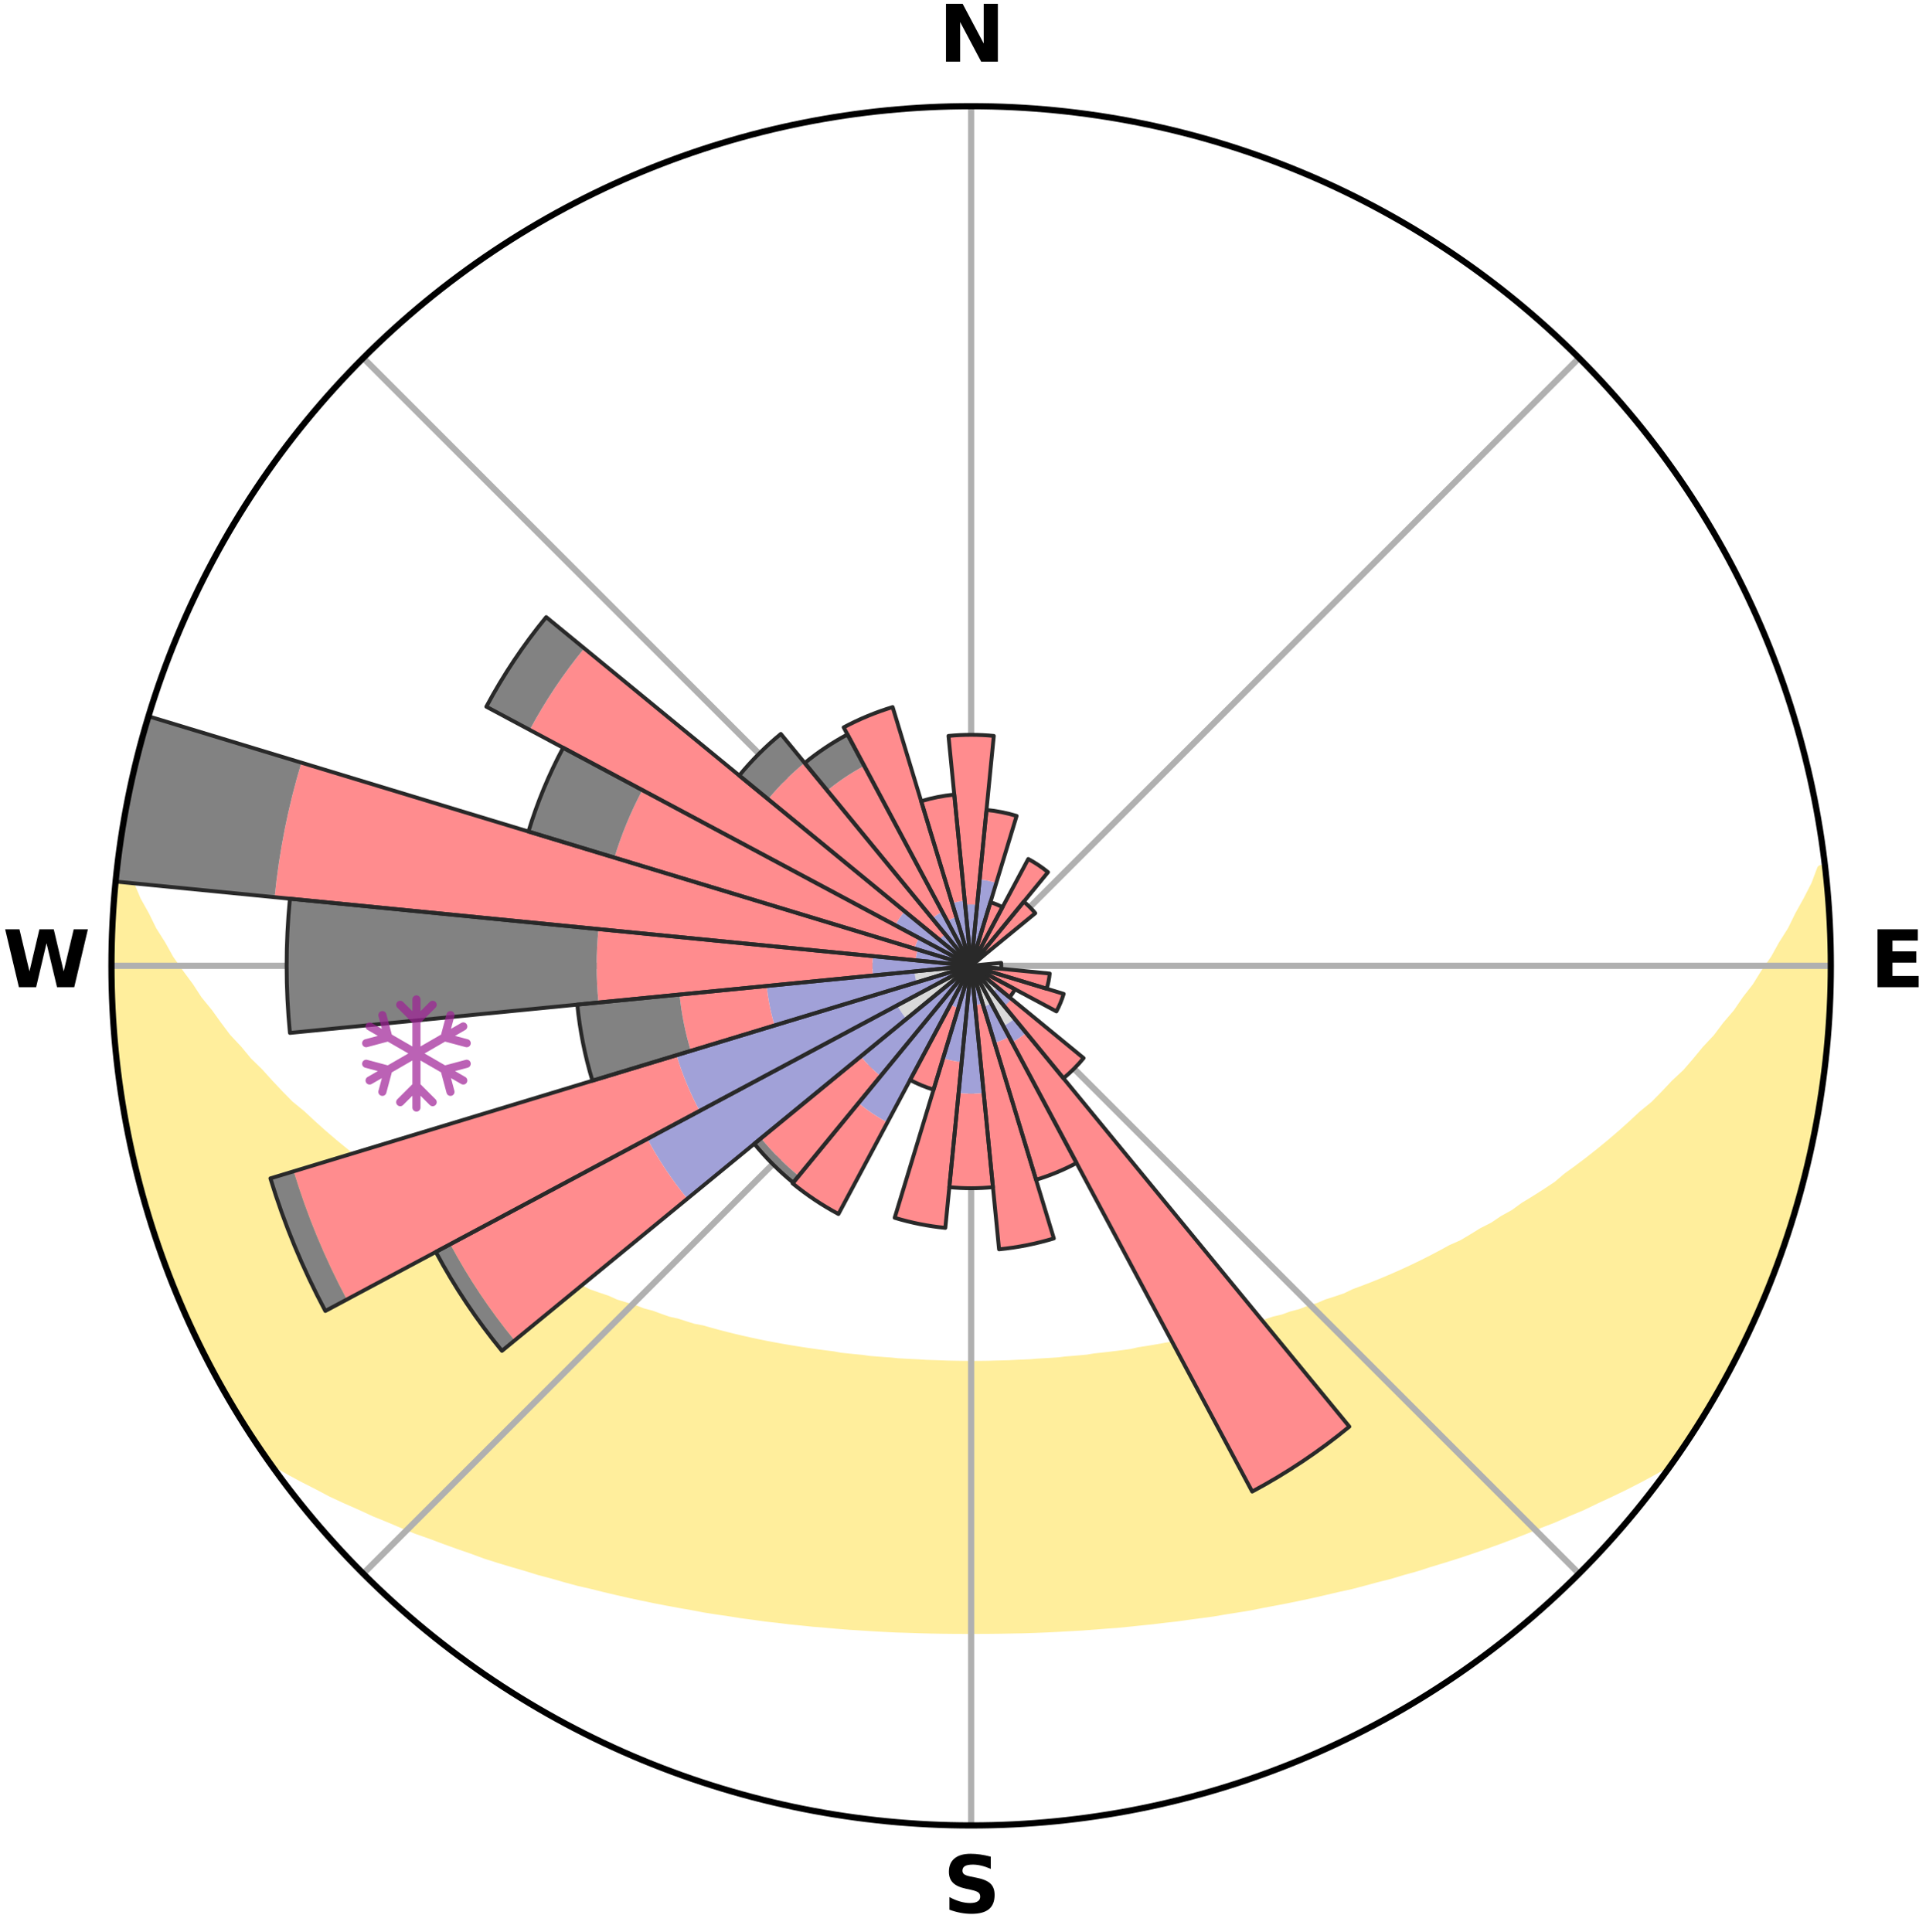 <?xml version="1.0" encoding="utf-8" standalone="no"?>
<!DOCTYPE svg PUBLIC "-//W3C//DTD SVG 1.1//EN"
  "http://www.w3.org/Graphics/SVG/1.1/DTD/svg11.dtd">
<svg xmlns:xlink="http://www.w3.org/1999/xlink" width="248.41pt" height="249.158pt" viewBox="0 0 248.41 249.158" xmlns="http://www.w3.org/2000/svg" version="1.1">
 <title>Ski Rose for Saas-Grund</title>
 <defs>
  <style type="text/css">*{stroke-linejoin: round; stroke-linecap: butt}</style>
 </defs>
 <g id="figure_1">
  <g id="patch_1">
   <path d="M 0 249.158 
L 248.41 249.158 
L 248.41 0 
L 0 0 
z
" style="fill: #ffffff"/>
  </g>
  <g id="axes_1">
   <g id="patch_2">
    <path d="M 236.135 124.579 
C 236.135 110.018 233.267 95.599 227.695 82.147 
C 222.122 68.695 213.955 56.471 203.659 46.175 
C 193.363 35.879 181.139 27.711 167.687 22.139 
C 154.235 16.567 139.815 13.699 125.255 13.699 
C 110.694 13.699 96.275 16.567 82.823 22.139 
C 69.371 27.711 57.147 35.879 46.851 46.175 
C 36.555 56.471 28.387 68.695 22.815 82.147 
C 17.243 95.599 14.375 110.018 14.375 124.579 
C 14.375 139.14 17.243 153.559 22.815 167.011 
C 28.387 180.463 36.555 192.687 46.851 202.983 
C 57.147 213.279 69.371 221.447 82.823 227.019 
C 96.275 232.591 110.694 235.459 125.255 235.459 
C 139.815 235.459 154.235 232.591 167.687 227.019 
C 181.139 221.447 193.363 213.279 203.659 202.983 
C 213.955 192.687 222.122 180.463 227.695 167.011 
C 233.267 153.559 236.135 139.14 236.135 124.579 
M 125.255 124.579 
C 125.255 124.579 125.255 124.579 125.255 124.579 
C 125.255 124.579 125.255 124.579 125.255 124.579 
C 125.255 124.579 125.255 124.579 125.255 124.579 
C 125.255 124.579 125.255 124.579 125.255 124.579 
C 125.255 124.579 125.255 124.579 125.255 124.579 
C 125.255 124.579 125.255 124.579 125.255 124.579 
C 125.255 124.579 125.255 124.579 125.255 124.579 
C 125.255 124.579 125.255 124.579 125.255 124.579 
C 125.255 124.579 125.255 124.579 125.255 124.579 
C 125.255 124.579 125.255 124.579 125.255 124.579 
C 125.255 124.579 125.255 124.579 125.255 124.579 
C 125.255 124.579 125.255 124.579 125.255 124.579 
C 125.255 124.579 125.255 124.579 125.255 124.579 
C 125.255 124.579 125.255 124.579 125.255 124.579 
C 125.255 124.579 125.255 124.579 125.255 124.579 
C 125.255 124.579 125.255 124.579 125.255 124.579 
z
" style="fill: #ffffff"/>
   </g>
   <g id="PolyCollection_1">
    <defs>
     <path id="ma7ff405298" d="M 235.406 -137.129 
L 234.853 -137.066 
L 234.101 -135.06 
L 233.079 -133.065 
L 231.991 -131.107 
L 231.057 -129.198 
L 229.871 -127.319 
L 228.854 -125.483 
L 227.59 -123.686 
L 226.503 -121.928 
L 225.174 -120.217 
L 224.026 -118.538 
L 222.64 -116.915 
L 221.438 -115.318 
L 220.002 -113.784 
L 218.754 -112.27 
L 217.483 -110.795 
L 215.985 -109.396 
L 214.676 -108.006 
L 213.349 -106.656 
L 211.804 -105.392 
L 210.447 -104.126 
L 209.078 -102.901 
L 207.696 -101.716 
L 206.303 -100.571 
L 204.901 -99.467 
L 203.491 -98.402 
L 202.074 -97.376 
L 200.838 -96.32 
L 199.408 -95.369 
L 197.975 -94.457 
L 196.54 -93.583 
L 195.28 -92.667 
L 193.842 -91.865 
L 192.576 -91.014 
L 191.139 -90.282 
L 189.87 -89.496 
L 188.6 -88.74 
L 187.171 -88.108 
L 185.903 -87.414 
L 184.636 -86.749 
L 183.372 -86.112 
L 182.11 -85.504 
L 180.852 -84.922 
L 179.597 -84.368 
L 178.348 -83.839 
L 177.104 -83.336 
L 175.867 -82.858 
L 174.636 -82.404 
L 173.532 -81.867 
L 172.313 -81.458 
L 171.103 -81.071 
L 170.009 -80.599 
L 168.814 -80.253 
L 167.728 -79.821 
L 166.549 -79.514 
L 165.474 -79.12 
L 164.313 -78.848 
L 163.249 -78.489 
L 162.189 -78.147 
L 161.055 -77.924 
L 160.007 -77.614 
L 158.965 -77.319 
L 157.928 -77.039 
L 156.897 -76.773 
L 155.809 -76.618 
L 154.792 -76.378 
L 153.781 -76.151 
L 152.775 -75.937 
L 151.776 -75.734 
L 150.782 -75.543 
L 149.794 -75.362 
L 148.812 -75.191 
L 147.835 -75.031 
L 146.865 -74.88 
L 145.931 -74.663 
L 144.969 -74.532 
L 144.013 -74.409 
L 143.062 -74.293 
L 142.116 -74.185 
L 141.176 -74.084 
L 140.257 -73.932 
L 139.324 -73.846 
L 138.396 -73.766 
L 137.472 -73.692 
L 136.561 -73.579 
L 135.643 -73.519 
L 134.729 -73.463 
L 133.817 -73.411 
L 132.914 -73.334 
L 132.007 -73.294 
L 131.102 -73.258 
L 130.201 -73.207 
L 129.3 -73.182 
L 128.4 -73.161 
L 127.501 -73.135 
L 126.602 -73.124 
L 125.704 -73.117 
L 124.806 -73.117 
L 123.908 -73.128 
L 123.009 -73.142 
L 122.11 -73.16 
L 121.211 -73.196 
L 120.31 -73.225 
L 119.407 -73.257 
L 118.506 -73.318 
L 117.6 -73.361 
L 116.692 -73.409 
L 115.78 -73.46 
L 114.874 -73.556 
L 113.957 -73.62 
L 113.037 -73.689 
L 112.113 -73.763 
L 111.199 -73.896 
L 110.268 -73.984 
L 109.332 -74.079 
L 108.392 -74.18 
L 107.469 -74.354 
L 106.521 -74.472 
L 105.567 -74.598 
L 104.607 -74.732 
L 103.643 -74.874 
L 102.672 -75.025 
L 101.695 -75.186 
L 100.713 -75.356 
L 99.725 -75.537 
L 98.731 -75.728 
L 97.731 -75.931 
L 96.725 -76.145 
L 95.714 -76.372 
L 94.696 -76.612 
L 93.673 -76.865 
L 92.645 -77.132 
L 91.611 -77.413 
L 90.573 -77.709 
L 89.451 -77.918 
L 88.399 -78.244 
L 87.342 -78.587 
L 86.192 -78.843 
L 85.124 -79.219 
L 84.052 -79.614 
L 82.877 -79.922 
L 81.795 -80.354 
L 80.604 -80.7 
L 79.402 -81.067 
L 78.307 -81.56 
L 77.092 -81.969 
L 75.869 -82.4 
L 74.765 -82.959 
L 73.532 -83.436 
L 72.292 -83.939 
L 71.046 -84.467 
L 69.796 -85.02 
L 68.541 -85.601 
L 67.283 -86.208 
L 66.022 -86.844 
L 64.759 -87.507 
L 63.495 -88.2 
L 62.07 -88.831 
L 60.804 -89.585 
L 59.538 -90.369 
L 58.105 -91.099 
L 56.842 -91.948 
L 55.408 -92.748 
L 54.152 -93.663 
L 52.721 -94.534 
L 51.292 -95.444 
L 49.865 -96.392 
L 48.632 -97.446 
L 47.219 -98.469 
L 45.812 -99.531 
L 44.413 -100.633 
L 43.024 -101.774 
L 41.645 -102.956 
L 40.279 -104.178 
L 38.926 -105.44 
L 37.384 -106.701 
L 36.06 -108.048 
L 34.754 -109.434 
L 33.467 -110.861 
L 31.992 -112.301 
L 30.745 -113.811 
L 29.312 -115.341 
L 28.114 -116.934 
L 26.941 -118.566 
L 25.584 -120.227 
L 24.468 -121.94 
L 23.173 -123.688 
L 21.911 -125.481 
L 20.895 -127.312 
L 19.71 -129.187 
L 18.775 -131.092 
L 17.685 -133.045 
L 16.854 -135.017 
L 15.899 -137.039 
L 15.099 -137.13 
L 15.099 -137.13 
L 14.957 -135.199 
L 14.727 -133.278 
L 14.652 -131.344 
L 14.488 -129.415 
L 14.415 -127.482 
L 14.437 -125.546 
L 14.556 -123.613 
L 14.458 -121.678 
L 14.576 -119.747 
L 14.61 -117.812 
L 14.791 -115.885 
L 14.89 -113.952 
L 15.134 -112.032 
L 15.334 -110.108 
L 15.709 -108.207 
L 15.937 -106.286 
L 16.301 -104.386 
L 16.616 -102.476 
L 17.037 -100.588 
L 17.487 -98.706 
L 18.048 -96.853 
L 18.468 -94.964 
L 19.01 -93.108 
L 19.582 -91.26 
L 20.183 -89.423 
L 20.815 -87.595 
L 21.477 -85.778 
L 22.169 -83.972 
L 22.892 -82.179 
L 23.644 -80.397 
L 24.43 -78.631 
L 25.177 -76.844 
L 26.033 -75.109 
L 26.924 -73.391 
L 27.85 -71.692 
L 28.757 -69.983 
L 29.76 -68.328 
L 30.72 -66.648 
L 31.741 -65.004 
L 32.859 -63.423 
L 33.876 -61.776 
L 35.417 -60.498 
L 37.239 -59.451 
L 39.079 -58.454 
L 40.936 -57.509 
L 42.736 -56.556 
L 44.599 -55.693 
L 46.466 -54.873 
L 48.271 -54.036 
L 50.127 -53.286 
L 51.926 -52.519 
L 53.721 -51.786 
L 55.564 -51.14 
L 57.346 -50.47 
L 59.123 -49.83 
L 60.892 -49.22 
L 62.609 -48.583 
L 64.364 -48.029 
L 66.111 -47.501 
L 67.848 -46.999 
L 69.542 -46.473 
L 71.263 -46.02 
L 72.938 -45.538 
L 74.611 -45.084 
L 76.304 -44.698 
L 77.957 -44.283 
L 79.606 -43.895 
L 81.244 -43.521 
L 82.877 -43.173 
L 84.5 -42.837 
L 86.118 -42.526 
L 87.725 -42.227 
L 89.327 -41.951 
L 90.904 -41.649 
L 92.49 -41.399 
L 94.07 -41.171 
L 95.63 -40.92 
L 97.194 -40.715 
L 98.743 -40.495 
L 100.298 -40.325 
L 101.836 -40.135 
L 103.377 -39.982 
L 104.906 -39.82 
L 106.437 -39.699 
L 107.958 -39.563 
L 109.475 -39.44 
L 110.992 -39.345 
L 112.502 -39.247 
L 114.009 -39.161 
L 115.514 -39.087 
L 117.018 -39.041 
L 118.519 -38.99 
L 120.018 -38.951 
L 121.515 -38.924 
L 123.011 -38.908 
L 124.507 -38.902 
L 126.003 -38.902 
L 127.498 -38.909 
L 128.995 -38.925 
L 130.492 -38.953 
L 131.992 -38.98 
L 133.492 -39.029 
L 134.995 -39.091 
L 136.5 -39.165 
L 138.007 -39.251 
L 139.52 -39.336 
L 141.033 -39.446 
L 142.55 -39.569 
L 144.077 -39.678 
L 145.602 -39.827 
L 147.131 -39.989 
L 148.671 -40.143 
L 150.21 -40.333 
L 151.764 -40.504 
L 153.312 -40.724 
L 154.877 -40.93 
L 156.451 -41.142 
L 158.016 -41.409 
L 159.601 -41.66 
L 161.197 -41.918 
L 162.78 -42.238 
L 164.386 -42.538 
L 166.004 -42.849 
L 167.626 -43.185 
L 169.259 -43.533 
L 170.897 -43.908 
L 172.545 -44.296 
L 174.229 -44.661 
L 175.89 -45.098 
L 177.562 -45.551 
L 179.274 -45.981 
L 180.957 -46.487 
L 182.687 -46.964 
L 184.388 -47.515 
L 186.135 -48.043 
L 187.89 -48.597 
L 189.653 -49.179 
L 191.423 -49.789 
L 193.201 -50.429 
L 194.985 -51.099 
L 196.775 -51.8 
L 198.569 -52.533 
L 200.42 -53.25 
L 202.223 -54.051 
L 204.089 -54.833 
L 205.894 -55.706 
L 207.757 -56.57 
L 209.622 -57.471 
L 211.474 -58.421 
L 213.319 -59.415 
L 215.136 -60.467 
L 216.622 -61.784 
L 217.709 -63.385 
L 218.756 -65.013 
L 219.793 -66.646 
L 220.79 -68.304 
L 221.755 -69.982 
L 222.669 -71.687 
L 223.588 -73.39 
L 224.464 -75.115 
L 225.273 -76.873 
L 226.121 -78.612 
L 226.865 -80.398 
L 227.677 -82.155 
L 228.375 -83.959 
L 229.083 -85.759 
L 229.743 -87.578 
L 230.358 -89.412 
L 230.925 -91.261 
L 231.555 -93.092 
L 232.093 -94.95 
L 232.524 -96.837 
L 233.04 -98.702 
L 233.428 -100.598 
L 233.868 -102.481 
L 234.274 -104.374 
L 234.527 -106.293 
L 234.885 -108.195 
L 235.179 -110.107 
L 235.278 -112.043 
L 235.52 -113.962 
L 235.723 -115.885 
L 235.889 -117.812 
L 236.005 -119.744 
L 236.086 -121.677 
L 235.972 -123.613 
L 235.994 -125.545 
L 235.983 -127.479 
L 235.927 -129.411 
L 235.848 -131.343 
L 235.737 -133.274 
L 235.581 -135.202 
L 235.406 -137.129 
z
" style="stroke: #ffee9c"/>
    </defs>
    <g clip-path="url(#pb008500fdc)">
     <use xlink:href="#ma7ff405298" x="0" y="249.158" style="fill: #ffee9c; stroke: #ffee9c"/>
    </g>
   </g>
   <g id="matplotlib.axis_1">
    <g id="xtick_1">
     <g id="line2d_1">
      <path d="M 125.255 124.579 
L 125.255 13.699 
" clip-path="url(#pb008500fdc)" style="fill: none; stroke: #b0b0b0; stroke-width: 0.8; stroke-linecap: square"/>
     </g>
     <g id="text_1">
      <!-- N -->
      <g transform="translate(121.07 7.958) scale(0.1 -0.1)">
       <defs>
        <path id="DejaVuSans-Bold-4e" d="M 588 4666 
L 1931 4666 
L 3628 1466 
L 3628 4666 
L 4769 4666 
L 4769 0 
L 3425 0 
L 1728 3200 
L 1728 0 
L 588 0 
L 588 4666 
z
" transform="scale(0.016)"/>
       </defs>
       <use xlink:href="#DejaVuSans-Bold-4e"/>
      </g>
     </g>
    </g>
    <g id="xtick_2">
     <g id="line2d_2">
      <path d="M 125.255 124.579 
L 203.659 46.175 
" clip-path="url(#pb008500fdc)" style="fill: none; stroke: #b0b0b0; stroke-width: 0.8; stroke-linecap: square"/>
     </g>
    </g>
    <g id="xtick_3">
     <g id="line2d_3">
      <path d="M 125.255 124.579 
L 236.135 124.579 
" clip-path="url(#pb008500fdc)" style="fill: none; stroke: #b0b0b0; stroke-width: 0.8; stroke-linecap: square"/>
     </g>
     <g id="text_2">
      <!-- E -->
      <g transform="translate(241.219 127.338) scale(0.1 -0.1)">
       <defs>
        <path id="DejaVuSans-Bold-45" d="M 588 4666 
L 3834 4666 
L 3834 3756 
L 1791 3756 
L 1791 2888 
L 3713 2888 
L 3713 1978 
L 1791 1978 
L 1791 909 
L 3903 909 
L 3903 0 
L 588 0 
L 588 4666 
z
" transform="scale(0.016)"/>
       </defs>
       <use xlink:href="#DejaVuSans-Bold-45"/>
      </g>
     </g>
    </g>
    <g id="xtick_4">
     <g id="line2d_4">
      <path d="M 125.255 124.579 
L 203.659 202.983 
" clip-path="url(#pb008500fdc)" style="fill: none; stroke: #b0b0b0; stroke-width: 0.8; stroke-linecap: square"/>
     </g>
    </g>
    <g id="xtick_5">
     <g id="line2d_5">
      <path d="M 125.255 124.579 
L 125.255 235.459 
" clip-path="url(#pb008500fdc)" style="fill: none; stroke: #b0b0b0; stroke-width: 0.8; stroke-linecap: square"/>
     </g>
     <g id="text_3">
      <!-- S -->
      <g transform="translate(121.654 246.718) scale(0.1 -0.1)">
       <defs>
        <path id="DejaVuSans-Bold-53" d="M 3834 4519 
L 3834 3531 
Q 3450 3703 3084 3790 
Q 2719 3878 2394 3878 
Q 1963 3878 1756 3759 
Q 1550 3641 1550 3391 
Q 1550 3203 1689 3098 
Q 1828 2994 2194 2919 
L 2706 2816 
Q 3484 2659 3812 2340 
Q 4141 2022 4141 1434 
Q 4141 663 3683 286 
Q 3225 -91 2284 -91 
Q 1841 -91 1394 -6 
Q 947 78 500 244 
L 500 1259 
Q 947 1022 1364 901 
Q 1781 781 2169 781 
Q 2563 781 2772 912 
Q 2981 1044 2981 1288 
Q 2981 1506 2839 1625 
Q 2697 1744 2272 1838 
L 1806 1941 
Q 1106 2091 782 2419 
Q 459 2747 459 3303 
Q 459 4000 909 4375 
Q 1359 4750 2203 4750 
Q 2588 4750 2994 4692 
Q 3400 4634 3834 4519 
z
" transform="scale(0.016)"/>
       </defs>
       <use xlink:href="#DejaVuSans-Bold-53"/>
      </g>
     </g>
    </g>
    <g id="xtick_6">
     <g id="line2d_6">
      <path d="M 125.255 124.579 
L 46.851 202.983 
" clip-path="url(#pb008500fdc)" style="fill: none; stroke: #b0b0b0; stroke-width: 0.8; stroke-linecap: square"/>
     </g>
    </g>
    <g id="xtick_7">
     <g id="line2d_7">
      <path d="M 125.255 124.579 
L 14.375 124.579 
" clip-path="url(#pb008500fdc)" style="fill: none; stroke: #b0b0b0; stroke-width: 0.8; stroke-linecap: square"/>
     </g>
     <g id="text_4">
      <!-- W -->
      <g transform="translate(0.36 127.338) scale(0.1 -0.1)">
       <defs>
        <path id="DejaVuSans-Bold-57" d="M 191 4666 
L 1344 4666 
L 2150 1275 
L 2950 4666 
L 4109 4666 
L 4909 1275 
L 5716 4666 
L 6859 4666 
L 5759 0 
L 4372 0 
L 3525 3547 
L 2688 0 
L 1300 0 
L 191 4666 
z
" transform="scale(0.016)"/>
       </defs>
       <use xlink:href="#DejaVuSans-Bold-57"/>
      </g>
     </g>
    </g>
    <g id="xtick_8">
     <g id="line2d_8">
      <path d="M 125.255 124.579 
L 46.851 46.175 
" clip-path="url(#pb008500fdc)" style="fill: none; stroke: #b0b0b0; stroke-width: 0.8; stroke-linecap: square"/>
     </g>
    </g>
   </g>
   <g id="matplotlib.axis_2"/>
   <g id="patch_3">
    <path d="M 125.255 124.579 
C 125.255 124.579 125.255 124.579 125.255 124.579 
C 125.255 124.579 125.255 124.579 125.255 124.579 
L 125.255 124.579 
C 125.255 124.579 125.255 124.579 125.255 124.579 
C 125.255 124.579 125.255 124.579 125.255 124.579 
z
" clip-path="url(#pb008500fdc)" style="fill: #d9d9d9"/>
   </g>
   <g id="patch_4">
    <path d="M 125.255 124.579 
C 125.255 124.579 125.255 124.579 125.255 124.579 
C 125.255 124.579 125.255 124.579 125.255 124.579 
L 125.255 124.579 
C 125.255 124.579 125.255 124.579 125.255 124.579 
C 125.255 124.579 125.255 124.579 125.255 124.579 
z
" clip-path="url(#pb008500fdc)" style="fill: #d9d9d9"/>
   </g>
   <g id="patch_5">
    <path d="M 125.255 124.579 
C 125.255 124.579 125.255 124.579 125.255 124.579 
C 125.255 124.579 125.255 124.579 125.255 124.579 
L 125.255 124.579 
C 125.255 124.579 125.255 124.579 125.255 124.579 
C 125.255 124.579 125.255 124.579 125.255 124.579 
z
" clip-path="url(#pb008500fdc)" style="fill: #d9d9d9"/>
   </g>
   <g id="patch_6">
    <path d="M 125.255 124.579 
C 125.255 124.579 125.255 124.579 125.255 124.579 
C 125.255 124.579 125.255 124.579 125.255 124.579 
L 125.255 124.579 
C 125.255 124.579 125.255 124.579 125.255 124.579 
C 125.255 124.579 125.255 124.579 125.255 124.579 
z
" clip-path="url(#pb008500fdc)" style="fill: #d9d9d9"/>
   </g>
   <g id="patch_7">
    <path d="M 125.255 124.579 
C 125.255 124.579 125.255 124.579 125.255 124.579 
C 125.255 124.579 125.255 124.579 125.255 124.579 
L 125.255 124.579 
C 125.255 124.579 125.255 124.579 125.255 124.579 
C 125.255 124.579 125.255 124.579 125.255 124.579 
z
" clip-path="url(#pb008500fdc)" style="fill: #d9d9d9"/>
   </g>
   <g id="patch_8">
    <path d="M 125.255 124.579 
C 125.255 124.579 125.255 124.579 125.255 124.579 
C 125.255 124.579 125.255 124.579 125.255 124.579 
L 125.255 124.579 
C 125.255 124.579 125.255 124.579 125.255 124.579 
C 125.255 124.579 125.255 124.579 125.255 124.579 
z
" clip-path="url(#pb008500fdc)" style="fill: #d9d9d9"/>
   </g>
   <g id="patch_9">
    <path d="M 125.255 124.579 
C 125.255 124.579 125.255 124.579 125.255 124.579 
C 125.255 124.579 125.255 124.579 125.255 124.579 
L 125.255 124.579 
C 125.255 124.579 125.255 124.579 125.255 124.579 
C 125.255 124.579 125.255 124.579 125.255 124.579 
z
" clip-path="url(#pb008500fdc)" style="fill: #d9d9d9"/>
   </g>
   <g id="patch_10">
    <path d="M 125.255 124.579 
C 125.255 124.579 125.255 124.579 125.255 124.579 
C 125.255 124.579 125.255 124.579 125.255 124.579 
L 125.255 124.579 
C 125.255 124.579 125.255 124.579 125.255 124.579 
C 125.255 124.579 125.255 124.579 125.255 124.579 
z
" clip-path="url(#pb008500fdc)" style="fill: #d9d9d9"/>
   </g>
   <g id="patch_11">
    <path d="M 125.255 124.579 
C 125.255 124.579 125.255 124.579 125.255 124.579 
C 125.255 124.579 125.255 124.579 125.255 124.579 
L 129.125 124.96 
C 129.137 124.834 129.144 124.706 129.144 124.579 
C 129.144 124.452 129.137 124.325 129.125 124.198 
z
" clip-path="url(#pb008500fdc)" style="fill: #d9d9d9"/>
   </g>
   <g id="patch_12">
    <path d="M 125.255 124.579 
C 125.255 124.579 125.255 124.579 125.255 124.579 
C 125.255 124.579 125.255 124.579 125.255 124.579 
L 125.255 124.579 
C 125.255 124.579 125.255 124.579 125.255 124.579 
C 125.255 124.579 125.255 124.579 125.255 124.579 
z
" clip-path="url(#pb008500fdc)" style="fill: #d9d9d9"/>
   </g>
   <g id="patch_13">
    <path d="M 125.255 124.579 
C 125.255 124.579 125.255 124.579 125.255 124.579 
C 125.255 124.579 125.255 124.579 125.255 124.579 
L 125.255 124.579 
C 125.255 124.579 125.255 124.579 125.255 124.579 
C 125.255 124.579 125.255 124.579 125.255 124.579 
z
" clip-path="url(#pb008500fdc)" style="fill: #d9d9d9"/>
   </g>
   <g id="patch_14">
    <path d="M 125.255 124.579 
C 125.255 124.579 125.255 124.579 125.255 124.579 
C 125.255 124.579 125.255 124.579 125.255 124.579 
L 125.255 124.579 
C 125.255 124.579 125.255 124.579 125.255 124.579 
C 125.255 124.579 125.255 124.579 125.255 124.579 
z
" clip-path="url(#pb008500fdc)" style="fill: #d9d9d9"/>
   </g>
   <g id="patch_15">
    <path d="M 125.255 124.579 
C 125.255 124.579 125.255 124.579 125.255 124.579 
C 125.255 124.579 125.255 124.579 125.255 124.579 
L 128.052 127.988 
C 128.164 127.896 128.271 127.799 128.373 127.697 
C 128.475 127.595 128.572 127.488 128.663 127.376 
z
" clip-path="url(#pb008500fdc)" style="fill: #d9d9d9"/>
   </g>
   <g id="patch_16">
    <path d="M 125.255 124.579 
C 125.255 124.579 125.255 124.579 125.255 124.579 
C 125.255 124.579 125.255 124.579 125.255 124.579 
L 129.412 132.357 
C 129.667 132.22 129.914 132.072 130.154 131.912 
C 130.394 131.751 130.626 131.579 130.849 131.396 
z
" clip-path="url(#pb008500fdc)" style="fill: #d9d9d9"/>
   </g>
   <g id="patch_17">
    <path d="M 125.255 124.579 
C 125.255 124.579 125.255 124.579 125.255 124.579 
C 125.255 124.579 125.255 124.579 125.255 124.579 
L 126.851 129.842 
C 127.024 129.789 127.193 129.729 127.359 129.66 
C 127.526 129.591 127.689 129.514 127.847 129.429 
z
" clip-path="url(#pb008500fdc)" style="fill: #d9d9d9"/>
   </g>
   <g id="patch_18">
    <path d="M 125.255 124.579 
C 125.255 124.579 125.255 124.579 125.255 124.579 
C 125.255 124.579 125.255 124.579 125.255 124.579 
L 125.255 124.579 
C 125.255 124.579 125.255 124.579 125.255 124.579 
C 125.255 124.579 125.255 124.579 125.255 124.579 
z
" clip-path="url(#pb008500fdc)" style="fill: #d9d9d9"/>
   </g>
   <g id="patch_19">
    <path d="M 125.255 124.579 
C 125.255 124.579 125.255 124.579 125.255 124.579 
C 125.255 124.579 125.255 124.579 125.255 124.579 
L 125.255 124.579 
C 125.255 124.579 125.255 124.579 125.255 124.579 
C 125.255 124.579 125.255 124.579 125.255 124.579 
z
" clip-path="url(#pb008500fdc)" style="fill: #d9d9d9"/>
   </g>
   <g id="patch_20">
    <path d="M 125.255 124.579 
C 125.255 124.579 125.255 124.579 125.255 124.579 
C 125.255 124.579 125.255 124.579 125.255 124.579 
L 124.651 126.568 
C 124.717 126.588 124.783 126.604 124.849 126.618 
C 124.916 126.631 124.983 126.641 125.051 126.648 
z
" clip-path="url(#pb008500fdc)" style="fill: #d9d9d9"/>
   </g>
   <g id="patch_21">
    <path d="M 125.255 124.579 
C 125.255 124.579 125.255 124.579 125.255 124.579 
C 125.255 124.579 125.255 124.579 125.255 124.579 
L 125.255 124.579 
C 125.255 124.579 125.255 124.579 125.255 124.579 
C 125.255 124.579 125.255 124.579 125.255 124.579 
z
" clip-path="url(#pb008500fdc)" style="fill: #d9d9d9"/>
   </g>
   <g id="patch_22">
    <path d="M 125.255 124.579 
C 125.255 124.579 125.255 124.579 125.255 124.579 
C 125.255 124.579 125.255 124.579 125.255 124.579 
L 125.255 124.579 
C 125.255 124.579 125.255 124.579 125.255 124.579 
C 125.255 124.579 125.255 124.579 125.255 124.579 
z
" clip-path="url(#pb008500fdc)" style="fill: #d9d9d9"/>
   </g>
   <g id="patch_23">
    <path d="M 125.255 124.579 
C 125.255 124.579 125.255 124.579 125.255 124.579 
C 125.255 124.579 125.255 124.579 125.255 124.579 
L 125.255 124.579 
C 125.255 124.579 125.255 124.579 125.255 124.579 
C 125.255 124.579 125.255 124.579 125.255 124.579 
z
" clip-path="url(#pb008500fdc)" style="fill: #d9d9d9"/>
   </g>
   <g id="patch_24">
    <path d="M 125.255 124.579 
C 125.255 124.579 125.255 124.579 125.255 124.579 
C 125.255 124.579 125.255 124.579 125.255 124.579 
L 115.729 129.671 
C 115.896 129.982 116.078 130.286 116.274 130.58 
C 116.471 130.874 116.681 131.158 116.906 131.431 
z
" clip-path="url(#pb008500fdc)" style="fill: #d9d9d9"/>
   </g>
   <g id="patch_25">
    <path d="M 125.255 124.579 
C 125.255 124.579 125.255 124.579 125.255 124.579 
C 125.255 124.579 125.255 124.579 125.255 124.579 
L 125.255 124.579 
C 125.255 124.579 125.255 124.579 125.255 124.579 
C 125.255 124.579 125.255 124.579 125.255 124.579 
z
" clip-path="url(#pb008500fdc)" style="fill: #d9d9d9"/>
   </g>
   <g id="patch_26">
    <path d="M 125.255 124.579 
C 125.255 124.579 125.255 124.579 125.255 124.579 
C 125.255 124.579 125.255 124.579 125.255 124.579 
L 117.941 125.299 
C 117.965 125.539 118 125.777 118.047 126.013 
C 118.094 126.249 118.152 126.482 118.222 126.712 
z
" clip-path="url(#pb008500fdc)" style="fill: #d9d9d9"/>
   </g>
   <g id="patch_27">
    <path d="M 125.255 124.579 
C 125.255 124.579 125.255 124.579 125.255 124.579 
C 125.255 124.579 125.255 124.579 125.255 124.579 
L 125.255 124.579 
C 125.255 124.579 125.255 124.579 125.255 124.579 
C 125.255 124.579 125.255 124.579 125.255 124.579 
z
" clip-path="url(#pb008500fdc)" style="fill: #d9d9d9"/>
   </g>
   <g id="patch_28">
    <path d="M 125.255 124.579 
C 125.255 124.579 125.255 124.579 125.255 124.579 
C 125.255 124.579 125.255 124.579 125.255 124.579 
L 125.255 124.579 
C 125.255 124.579 125.255 124.579 125.255 124.579 
C 125.255 124.579 125.255 124.579 125.255 124.579 
z
" clip-path="url(#pb008500fdc)" style="fill: #d9d9d9"/>
   </g>
   <g id="patch_29">
    <path d="M 125.255 124.579 
C 125.255 124.579 125.255 124.579 125.255 124.579 
C 125.255 124.579 125.255 124.579 125.255 124.579 
L 125.255 124.579 
C 125.255 124.579 125.255 124.579 125.255 124.579 
C 125.255 124.579 125.255 124.579 125.255 124.579 
z
" clip-path="url(#pb008500fdc)" style="fill: #d9d9d9"/>
   </g>
   <g id="patch_30">
    <path d="M 125.255 124.579 
C 125.255 124.579 125.255 124.579 125.255 124.579 
C 125.255 124.579 125.255 124.579 125.255 124.579 
L 125.255 124.579 
C 125.255 124.579 125.255 124.579 125.255 124.579 
C 125.255 124.579 125.255 124.579 125.255 124.579 
z
" clip-path="url(#pb008500fdc)" style="fill: #d9d9d9"/>
   </g>
   <g id="patch_31">
    <path d="M 125.255 124.579 
C 125.255 124.579 125.255 124.579 125.255 124.579 
C 125.255 124.579 125.255 124.579 125.255 124.579 
L 125.255 124.579 
C 125.255 124.579 125.255 124.579 125.255 124.579 
C 125.255 124.579 125.255 124.579 125.255 124.579 
z
" clip-path="url(#pb008500fdc)" style="fill: #d9d9d9"/>
   </g>
   <g id="patch_32">
    <path d="M 125.255 124.579 
C 125.255 124.579 125.255 124.579 125.255 124.579 
C 125.255 124.579 125.255 124.579 125.255 124.579 
L 125.255 124.579 
C 125.255 124.579 125.255 124.579 125.255 124.579 
C 125.255 124.579 125.255 124.579 125.255 124.579 
z
" clip-path="url(#pb008500fdc)" style="fill: #d9d9d9"/>
   </g>
   <g id="patch_33">
    <path d="M 125.255 124.579 
C 125.255 124.579 125.255 124.579 125.255 124.579 
C 125.255 124.579 125.255 124.579 125.255 124.579 
L 125.255 124.579 
C 125.255 124.579 125.255 124.579 125.255 124.579 
C 125.255 124.579 125.255 124.579 125.255 124.579 
z
" clip-path="url(#pb008500fdc)" style="fill: #d9d9d9"/>
   </g>
   <g id="patch_34">
    <path d="M 125.255 124.579 
C 125.255 124.579 125.255 124.579 125.255 124.579 
C 125.255 124.579 125.255 124.579 125.255 124.579 
L 125.255 124.579 
C 125.255 124.579 125.255 124.579 125.255 124.579 
C 125.255 124.579 125.255 124.579 125.255 124.579 
z
" clip-path="url(#pb008500fdc)" style="fill: #d9d9d9"/>
   </g>
   <g id="patch_35">
    <path d="M 125.255 124.579 
C 125.255 124.579 125.255 124.579 125.255 124.579 
C 125.255 124.579 125.255 124.579 125.255 124.579 
L 126.031 116.702 
C 125.773 116.677 125.514 116.664 125.255 116.664 
C 124.996 116.664 124.737 116.677 124.479 116.702 
z
" clip-path="url(#pb008500fdc)" style="fill: #a1a1d8"/>
   </g>
   <g id="patch_36">
    <path d="M 125.255 124.579 
C 125.255 124.579 125.255 124.579 125.255 124.579 
C 125.255 124.579 125.255 124.579 125.255 124.579 
L 128.504 113.867 
C 128.154 113.761 127.798 113.672 127.439 113.6 
C 127.079 113.529 126.717 113.475 126.352 113.439 
z
" clip-path="url(#pb008500fdc)" style="fill: #a1a1d8"/>
   </g>
   <g id="patch_37">
    <path d="M 125.255 124.579 
C 125.255 124.579 125.255 124.579 125.255 124.579 
C 125.255 124.579 125.255 124.579 125.255 124.579 
L 125.948 123.283 
C 125.905 123.26 125.862 123.24 125.817 123.221 
C 125.773 123.203 125.728 123.187 125.682 123.173 
z
" clip-path="url(#pb008500fdc)" style="fill: #a1a1d8"/>
   </g>
   <g id="patch_38">
    <path d="M 125.255 124.579 
C 125.255 124.579 125.255 124.579 125.255 124.579 
C 125.255 124.579 125.255 124.579 125.255 124.579 
L 125.255 124.579 
C 125.255 124.579 125.255 124.579 125.255 124.579 
C 125.255 124.579 125.255 124.579 125.255 124.579 
z
" clip-path="url(#pb008500fdc)" style="fill: #a1a1d8"/>
   </g>
   <g id="patch_39">
    <path d="M 125.255 124.579 
C 125.255 124.579 125.255 124.579 125.255 124.579 
C 125.255 124.579 125.255 124.579 125.255 124.579 
L 125.255 124.579 
C 125.255 124.579 125.255 124.579 125.255 124.579 
C 125.255 124.579 125.255 124.579 125.255 124.579 
z
" clip-path="url(#pb008500fdc)" style="fill: #a1a1d8"/>
   </g>
   <g id="patch_40">
    <path d="M 125.255 124.579 
C 125.255 124.579 125.255 124.579 125.255 124.579 
C 125.255 124.579 125.255 124.579 125.255 124.579 
L 125.255 124.579 
C 125.255 124.579 125.255 124.579 125.255 124.579 
C 125.255 124.579 125.255 124.579 125.255 124.579 
z
" clip-path="url(#pb008500fdc)" style="fill: #a1a1d8"/>
   </g>
   <g id="patch_41">
    <path d="M 125.255 124.579 
C 125.255 124.579 125.255 124.579 125.255 124.579 
C 125.255 124.579 125.255 124.579 125.255 124.579 
L 125.255 124.579 
C 125.255 124.579 125.255 124.579 125.255 124.579 
C 125.255 124.579 125.255 124.579 125.255 124.579 
z
" clip-path="url(#pb008500fdc)" style="fill: #a1a1d8"/>
   </g>
   <g id="patch_42">
    <path d="M 125.255 124.579 
C 125.255 124.579 125.255 124.579 125.255 124.579 
C 125.255 124.579 125.255 124.579 125.255 124.579 
L 125.255 124.579 
C 125.255 124.579 125.255 124.579 125.255 124.579 
C 125.255 124.579 125.255 124.579 125.255 124.579 
z
" clip-path="url(#pb008500fdc)" style="fill: #a1a1d8"/>
   </g>
   <g id="patch_43">
    <path d="M 129.125 124.198 
C 129.137 124.325 129.144 124.452 129.144 124.579 
C 129.144 124.706 129.137 124.834 129.125 124.96 
L 129.125 124.96 
C 129.137 124.834 129.144 124.706 129.144 124.579 
C 129.144 124.452 129.137 124.325 129.125 124.198 
z
" clip-path="url(#pb008500fdc)" style="fill: #a1a1d8"/>
   </g>
   <g id="patch_44">
    <path d="M 125.255 124.579 
C 125.255 124.579 125.255 124.579 125.255 124.579 
C 125.255 124.579 125.255 124.579 125.255 124.579 
L 125.255 124.579 
C 125.255 124.579 125.255 124.579 125.255 124.579 
C 125.255 124.579 125.255 124.579 125.255 124.579 
z
" clip-path="url(#pb008500fdc)" style="fill: #a1a1d8"/>
   </g>
   <g id="patch_45">
    <path d="M 125.255 124.579 
C 125.255 124.579 125.255 124.579 125.255 124.579 
C 125.255 124.579 125.255 124.579 125.255 124.579 
L 125.255 124.579 
C 125.255 124.579 125.255 124.579 125.255 124.579 
C 125.255 124.579 125.255 124.579 125.255 124.579 
z
" clip-path="url(#pb008500fdc)" style="fill: #a1a1d8"/>
   </g>
   <g id="patch_46">
    <path d="M 125.255 124.579 
C 125.255 124.579 125.255 124.579 125.255 124.579 
C 125.255 124.579 125.255 124.579 125.255 124.579 
L 125.255 124.579 
C 125.255 124.579 125.255 124.579 125.255 124.579 
C 125.255 124.579 125.255 124.579 125.255 124.579 
z
" clip-path="url(#pb008500fdc)" style="fill: #a1a1d8"/>
   </g>
   <g id="patch_47">
    <path d="M 128.663 127.376 
C 128.572 127.488 128.475 127.595 128.373 127.697 
C 128.271 127.799 128.164 127.896 128.052 127.988 
L 129.528 129.786 
C 129.698 129.646 129.862 129.498 130.018 129.342 
C 130.173 129.186 130.322 129.022 130.461 128.852 
z
" clip-path="url(#pb008500fdc)" style="fill: #a1a1d8"/>
   </g>
   <g id="patch_48">
    <path d="M 130.849 131.396 
C 130.626 131.579 130.394 131.751 130.154 131.912 
C 129.914 132.072 129.667 132.22 129.412 132.357 
L 130.532 134.451 
C 130.855 134.278 131.169 134.09 131.474 133.886 
C 131.778 133.683 132.073 133.464 132.356 133.232 
z
" clip-path="url(#pb008500fdc)" style="fill: #a1a1d8"/>
   </g>
   <g id="patch_49">
    <path d="M 127.847 129.429 
C 127.689 129.514 127.526 129.591 127.359 129.66 
C 127.193 129.729 127.024 129.789 126.851 129.842 
L 128.272 134.525 
C 128.597 134.426 128.918 134.311 129.232 134.181 
C 129.546 134.051 129.854 133.905 130.154 133.745 
z
" clip-path="url(#pb008500fdc)" style="fill: #a1a1d8"/>
   </g>
   <g id="patch_50">
    <path d="M 125.255 124.579 
C 125.255 124.579 125.255 124.579 125.255 124.579 
C 125.255 124.579 125.255 124.579 125.255 124.579 
L 125.754 129.646 
C 125.92 129.63 126.085 129.605 126.248 129.573 
C 126.412 129.54 126.573 129.5 126.733 129.451 
z
" clip-path="url(#pb008500fdc)" style="fill: #a1a1d8"/>
   </g>
   <g id="patch_51">
    <path d="M 125.255 124.579 
C 125.255 124.579 125.255 124.579 125.255 124.579 
C 125.255 124.579 125.255 124.579 125.255 124.579 
L 123.638 140.998 
C 124.175 141.051 124.715 141.078 125.255 141.078 
C 125.795 141.078 126.335 141.051 126.872 140.998 
z
" clip-path="url(#pb008500fdc)" style="fill: #a1a1d8"/>
   </g>
   <g id="patch_52">
    <path d="M 125.051 126.648 
C 124.983 126.641 124.916 126.631 124.849 126.618 
C 124.783 126.604 124.717 126.588 124.651 126.568 
L 121.635 136.514 
C 122.025 136.632 122.421 136.731 122.822 136.811 
C 123.222 136.891 123.626 136.951 124.032 136.991 
z
" clip-path="url(#pb008500fdc)" style="fill: #a1a1d8"/>
   </g>
   <g id="patch_53">
    <path d="M 125.255 124.579 
C 125.255 124.579 125.255 124.579 125.255 124.579 
C 125.255 124.579 125.255 124.579 125.255 124.579 
L 122.571 129.599 
C 122.736 129.687 122.904 129.767 123.076 129.838 
C 123.249 129.91 123.424 129.972 123.602 130.026 
z
" clip-path="url(#pb008500fdc)" style="fill: #a1a1d8"/>
   </g>
   <g id="patch_54">
    <path d="M 125.255 124.579 
C 125.255 124.579 125.255 124.579 125.255 124.579 
C 125.255 124.579 125.255 124.579 125.255 124.579 
L 110.72 142.29 
C 111.299 142.766 111.902 143.213 112.526 143.63 
C 113.149 144.046 113.793 144.432 114.454 144.786 
z
" clip-path="url(#pb008500fdc)" style="fill: #a1a1d8"/>
   </g>
   <g id="patch_55">
    <path d="M 125.255 124.579 
C 125.255 124.579 125.255 124.579 125.255 124.579 
C 125.255 124.579 125.255 124.579 125.255 124.579 
L 111.019 136.262 
C 111.401 136.728 111.806 137.175 112.232 137.602 
C 112.659 138.028 113.106 138.433 113.571 138.815 
z
" clip-path="url(#pb008500fdc)" style="fill: #a1a1d8"/>
   </g>
   <g id="patch_56">
    <path d="M 116.906 131.431 
C 116.681 131.158 116.471 130.874 116.274 130.58 
C 116.078 130.286 115.896 129.982 115.729 129.671 
L 83.492 146.902 
C 84.223 148.269 85.02 149.599 85.881 150.888 
C 86.742 152.176 87.666 153.422 88.65 154.62 
z
" clip-path="url(#pb008500fdc)" style="fill: #a1a1d8"/>
   </g>
   <g id="patch_57">
    <path d="M 125.255 124.579 
C 125.255 124.579 125.255 124.579 125.255 124.579 
C 125.255 124.579 125.255 124.579 125.255 124.579 
L 87.253 136.107 
C 87.63 137.351 88.068 138.575 88.566 139.776 
C 89.063 140.977 89.619 142.153 90.232 143.299 
z
" clip-path="url(#pb008500fdc)" style="fill: #a1a1d8"/>
   </g>
   <g id="patch_58">
    <path d="M 118.222 126.712 
C 118.152 126.482 118.094 126.249 118.047 126.013 
C 118 125.777 117.965 125.539 117.941 125.299 
L 98.885 127.176 
C 98.97 128.039 99.098 128.898 99.267 129.748 
C 99.436 130.599 99.647 131.441 99.899 132.271 
z
" clip-path="url(#pb008500fdc)" style="fill: #a1a1d8"/>
   </g>
   <g id="patch_59">
    <path d="M 125.255 124.579 
C 125.255 124.579 125.255 124.579 125.255 124.579 
C 125.255 124.579 125.255 124.579 125.255 124.579 
L 112.587 123.331 
C 112.546 123.746 112.526 124.162 112.526 124.579 
C 112.526 124.996 112.546 125.412 112.587 125.827 
z
" clip-path="url(#pb008500fdc)" style="fill: #a1a1d8"/>
   </g>
   <g id="patch_60">
    <path d="M 125.255 124.579 
C 125.255 124.579 125.255 124.579 125.255 124.579 
C 125.255 124.579 125.255 124.579 125.255 124.579 
L 118.364 122.489 
C 118.296 122.714 118.239 122.943 118.193 123.174 
C 118.147 123.405 118.112 123.639 118.089 123.873 
z
" clip-path="url(#pb008500fdc)" style="fill: #a1a1d8"/>
   </g>
   <g id="patch_61">
    <path d="M 125.255 124.579 
C 125.255 124.579 125.255 124.579 125.255 124.579 
C 125.255 124.579 125.255 124.579 125.255 124.579 
L 118.519 120.979 
C 118.401 121.199 118.295 121.425 118.199 121.656 
C 118.103 121.887 118.019 122.123 117.946 122.362 
z
" clip-path="url(#pb008500fdc)" style="fill: #a1a1d8"/>
   </g>
   <g id="patch_62">
    <path d="M 125.255 124.579 
C 125.255 124.579 125.255 124.579 125.255 124.579 
C 125.255 124.579 125.255 124.579 125.255 124.579 
L 116.677 117.539 
C 116.447 117.82 116.23 118.112 116.028 118.414 
C 115.826 118.716 115.64 119.028 115.468 119.348 
z
" clip-path="url(#pb008500fdc)" style="fill: #a1a1d8"/>
   </g>
   <g id="patch_63">
    <path d="M 125.255 124.579 
C 125.255 124.579 125.255 124.579 125.255 124.579 
C 125.255 124.579 125.255 124.579 125.255 124.579 
L 121.893 120.483 
C 121.759 120.593 121.63 120.709 121.508 120.832 
C 121.385 120.954 121.268 121.083 121.158 121.217 
z
" clip-path="url(#pb008500fdc)" style="fill: #a1a1d8"/>
   </g>
   <g id="patch_64">
    <path d="M 125.255 124.579 
C 125.255 124.579 125.255 124.579 125.255 124.579 
C 125.255 124.579 125.255 124.579 125.255 124.579 
L 121.524 117.599 
C 121.295 117.721 121.073 117.854 120.857 117.998 
C 120.642 118.142 120.434 118.296 120.234 118.461 
z
" clip-path="url(#pb008500fdc)" style="fill: #a1a1d8"/>
   </g>
   <g id="patch_65">
    <path d="M 125.255 124.579 
C 125.255 124.579 125.255 124.579 125.255 124.579 
C 125.255 124.579 125.255 124.579 125.255 124.579 
L 123.347 118.289 
C 123.141 118.351 122.938 118.424 122.739 118.506 
C 122.541 118.589 122.346 118.681 122.156 118.782 
z
" clip-path="url(#pb008500fdc)" style="fill: #a1a1d8"/>
   </g>
   <g id="patch_66">
    <path d="M 125.255 124.579 
C 125.255 124.579 125.255 124.579 125.255 124.579 
C 125.255 124.579 125.255 124.579 125.255 124.579 
L 124.427 116.176 
C 124.152 116.203 123.879 116.244 123.608 116.298 
C 123.337 116.352 123.068 116.419 122.804 116.499 
z
" clip-path="url(#pb008500fdc)" style="fill: #a1a1d8"/>
   </g>
   <g id="patch_67">
    <path d="M 124.479 116.702 
C 124.737 116.677 124.996 116.664 125.255 116.664 
C 125.514 116.664 125.773 116.677 126.031 116.702 
L 128.176 94.925 
C 127.205 94.829 126.23 94.782 125.255 94.782 
C 124.28 94.782 123.305 94.829 122.334 94.925 
z
" clip-path="url(#pb008500fdc)" style="fill: #ff8c8e"/>
   </g>
   <g id="patch_68">
    <path d="M 126.352 113.439 
C 126.717 113.475 127.079 113.529 127.439 113.6 
C 127.798 113.672 128.154 113.761 128.504 113.867 
L 131.12 105.243 
C 130.488 105.051 129.846 104.89 129.197 104.761 
C 128.548 104.632 127.894 104.535 127.235 104.47 
z
" clip-path="url(#pb008500fdc)" style="fill: #ff8c8e"/>
   </g>
   <g id="patch_69">
    <path d="M 125.682 123.173 
C 125.728 123.187 125.773 123.203 125.817 123.221 
C 125.862 123.24 125.905 123.26 125.948 123.283 
L 129.295 117.021 
C 129.047 116.888 128.794 116.768 128.535 116.661 
C 128.275 116.554 128.011 116.459 127.743 116.378 
z
" clip-path="url(#pb008500fdc)" style="fill: #ff8c8e"/>
   </g>
   <g id="patch_70">
    <path d="M 125.255 124.579 
C 125.255 124.579 125.255 124.579 125.255 124.579 
C 125.255 124.579 125.255 124.579 125.255 124.579 
L 135.167 112.501 
C 134.771 112.177 134.36 111.872 133.935 111.588 
C 133.51 111.304 133.071 111.041 132.62 110.8 
z
" clip-path="url(#pb008500fdc)" style="fill: #ff8c8e"/>
   </g>
   <g id="patch_71">
    <path d="M 125.255 124.579 
C 125.255 124.579 125.255 124.579 125.255 124.579 
C 125.255 124.579 125.255 124.579 125.255 124.579 
L 133.526 117.791 
C 133.304 117.52 133.069 117.26 132.821 117.013 
C 132.573 116.765 132.314 116.53 132.043 116.308 
z
" clip-path="url(#pb008500fdc)" style="fill: #ff8c8e"/>
   </g>
   <g id="patch_72">
    <path d="M 125.255 124.579 
C 125.255 124.579 125.255 124.579 125.255 124.579 
C 125.255 124.579 125.255 124.579 125.255 124.579 
L 125.255 124.579 
C 125.255 124.579 125.255 124.579 125.255 124.579 
C 125.255 124.579 125.255 124.579 125.255 124.579 
z
" clip-path="url(#pb008500fdc)" style="fill: #ff8c8e"/>
   </g>
   <g id="patch_73">
    <path d="M 125.255 124.579 
C 125.255 124.579 125.255 124.579 125.255 124.579 
C 125.255 124.579 125.255 124.579 125.255 124.579 
L 125.255 124.579 
C 125.255 124.579 125.255 124.579 125.255 124.579 
C 125.255 124.579 125.255 124.579 125.255 124.579 
z
" clip-path="url(#pb008500fdc)" style="fill: #ff8c8e"/>
   </g>
   <g id="patch_74">
    <path d="M 125.255 124.579 
C 125.255 124.579 125.255 124.579 125.255 124.579 
C 125.255 124.579 125.255 124.579 125.255 124.579 
L 125.255 124.579 
C 125.255 124.579 125.255 124.579 125.255 124.579 
C 125.255 124.579 125.255 124.579 125.255 124.579 
z
" clip-path="url(#pb008500fdc)" style="fill: #ff8c8e"/>
   </g>
   <g id="patch_75">
    <path d="M 129.125 124.198 
C 129.137 124.325 129.144 124.452 129.144 124.579 
C 129.144 124.706 129.137 124.834 129.125 124.96 
L 129.125 124.96 
C 129.137 124.834 129.144 124.706 129.144 124.579 
C 129.144 124.452 129.137 124.325 129.125 124.198 
z
" clip-path="url(#pb008500fdc)" style="fill: #ff8c8e"/>
   </g>
   <g id="patch_76">
    <path d="M 125.255 124.579 
C 125.255 124.579 125.255 124.579 125.255 124.579 
C 125.255 124.579 125.255 124.579 125.255 124.579 
L 134.999 127.535 
C 135.096 127.216 135.177 126.893 135.242 126.566 
C 135.307 126.239 135.356 125.909 135.389 125.577 
z
" clip-path="url(#pb008500fdc)" style="fill: #ff8c8e"/>
   </g>
   <g id="patch_77">
    <path d="M 125.255 124.579 
C 125.255 124.579 125.255 124.579 125.255 124.579 
C 125.255 124.579 125.255 124.579 125.255 124.579 
L 136.254 130.458 
C 136.446 130.098 136.621 129.729 136.777 129.352 
C 136.933 128.975 137.071 128.59 137.19 128.199 
z
" clip-path="url(#pb008500fdc)" style="fill: #ff8c8e"/>
   </g>
   <g id="patch_78">
    <path d="M 125.255 124.579 
C 125.255 124.579 125.255 124.579 125.255 124.579 
C 125.255 124.579 125.255 124.579 125.255 124.579 
L 130.207 128.643 
C 130.34 128.481 130.465 128.313 130.582 128.138 
C 130.698 127.964 130.806 127.784 130.905 127.599 
z
" clip-path="url(#pb008500fdc)" style="fill: #ff8c8e"/>
   </g>
   <g id="patch_79">
    <path d="M 130.461 128.852 
C 130.322 129.022 130.173 129.186 130.018 129.342 
C 129.862 129.498 129.698 129.646 129.528 129.786 
L 137.159 139.085 
C 137.634 138.695 138.09 138.282 138.524 137.848 
C 138.958 137.414 139.371 136.958 139.761 136.484 
z
" clip-path="url(#pb008500fdc)" style="fill: #ff8c8e"/>
   </g>
   <g id="patch_80">
    <path d="M 132.356 133.232 
C 132.073 133.464 131.778 133.683 131.474 133.886 
C 131.169 134.09 130.855 134.278 130.532 134.451 
L 161.503 192.394 
C 163.722 191.208 165.883 189.913 167.975 188.515 
C 170.068 187.116 172.091 185.616 174.036 184.019 
z
" clip-path="url(#pb008500fdc)" style="fill: #ff8c8e"/>
   </g>
   <g id="patch_81">
    <path d="M 130.154 133.745 
C 129.854 133.905 129.546 134.051 129.232 134.181 
C 128.918 134.311 128.597 134.426 128.272 134.525 
L 133.627 152.177 
C 134.53 151.903 135.419 151.585 136.291 151.223 
C 137.163 150.862 138.017 150.458 138.85 150.013 
z
" clip-path="url(#pb008500fdc)" style="fill: #ff8c8e"/>
   </g>
   <g id="patch_82">
    <path d="M 126.733 129.451 
C 126.573 129.5 126.412 129.54 126.248 129.573 
C 126.085 129.605 125.92 129.63 125.754 129.646 
L 128.856 161.147 
C 130.053 161.029 131.244 160.853 132.423 160.618 
C 133.603 160.383 134.77 160.091 135.921 159.742 
z
" clip-path="url(#pb008500fdc)" style="fill: #ff8c8e"/>
   </g>
   <g id="patch_83">
    <path d="M 126.872 140.998 
C 126.335 141.051 125.795 141.078 125.255 141.078 
C 124.715 141.078 124.175 141.051 123.638 140.998 
L 122.443 153.13 
C 123.377 153.222 124.316 153.268 125.255 153.268 
C 126.194 153.268 127.132 153.222 128.067 153.13 
z
" clip-path="url(#pb008500fdc)" style="fill: #ff8c8e"/>
   </g>
   <g id="patch_84">
    <path d="M 124.032 136.991 
C 123.626 136.951 123.222 136.891 122.822 136.811 
C 122.421 136.731 122.025 136.632 121.635 136.514 
L 115.395 157.081 
C 116.459 157.404 117.538 157.674 118.629 157.891 
C 119.719 158.108 120.819 158.271 121.926 158.38 
z
" clip-path="url(#pb008500fdc)" style="fill: #ff8c8e"/>
   </g>
   <g id="patch_85">
    <path d="M 123.602 130.026 
C 123.424 129.972 123.249 129.91 123.076 129.838 
C 122.904 129.767 122.736 129.687 122.571 129.599 
L 117.385 139.302 
C 117.867 139.559 118.362 139.793 118.866 140.002 
C 119.371 140.211 119.886 140.395 120.409 140.554 
z
" clip-path="url(#pb008500fdc)" style="fill: #ff8c8e"/>
   </g>
   <g id="patch_86">
    <path d="M 114.454 144.786 
C 113.793 144.432 113.149 144.046 112.526 143.63 
C 111.902 143.213 111.299 142.766 110.72 142.29 
L 102.225 152.64 
C 103.144 153.394 104.099 154.102 105.087 154.763 
C 106.075 155.423 107.095 156.034 108.142 156.594 
z
" clip-path="url(#pb008500fdc)" style="fill: #ff8c8e"/>
   </g>
   <g id="patch_87">
    <path d="M 113.571 138.815 
C 113.106 138.433 112.659 138.028 112.232 137.602 
C 111.806 137.175 111.401 136.728 111.019 136.262 
L 98.153 146.821 
C 98.881 147.708 99.652 148.559 100.464 149.37 
C 101.275 150.182 102.126 150.953 103.013 151.681 
z
" clip-path="url(#pb008500fdc)" style="fill: #ff8c8e"/>
   </g>
   <g id="patch_88">
    <path d="M 88.65 154.62 
C 87.666 153.422 86.742 152.176 85.881 150.888 
C 85.02 149.599 84.223 148.269 83.492 146.902 
L 58.075 160.488 
C 59.25 162.687 60.533 164.826 61.918 166.9 
C 63.303 168.973 64.789 170.977 66.371 172.904 
z
" clip-path="url(#pb008500fdc)" style="fill: #ff8c8e"/>
   </g>
   <g id="patch_89">
    <path d="M 90.232 143.299 
C 89.619 142.153 89.063 140.977 88.566 139.776 
C 88.068 138.575 87.63 137.351 87.253 136.107 
L 37.881 151.084 
C 38.749 153.943 39.756 156.759 40.9 159.52 
C 42.043 162.281 43.322 164.984 44.731 167.62 
z
" clip-path="url(#pb008500fdc)" style="fill: #ff8c8e"/>
   </g>
   <g id="patch_90">
    <path d="M 99.899 132.271 
C 99.647 131.441 99.436 130.599 99.267 129.748 
C 99.098 128.898 98.97 128.039 98.885 127.176 
L 87.648 128.283 
C 87.77 129.514 87.951 130.738 88.192 131.951 
C 88.434 133.164 88.734 134.365 89.094 135.548 
z
" clip-path="url(#pb008500fdc)" style="fill: #ff8c8e"/>
   </g>
   <g id="patch_91">
    <path d="M 112.587 125.827 
C 112.546 125.412 112.526 124.996 112.526 124.579 
C 112.526 124.162 112.546 123.746 112.587 123.331 
L 77.185 119.845 
C 77.03 121.418 76.952 122.998 76.952 124.579 
C 76.952 126.16 77.03 127.74 77.185 129.314 
z
" clip-path="url(#pb008500fdc)" style="fill: #ff8c8e"/>
   </g>
   <g id="patch_92">
    <path d="M 118.089 123.873 
C 118.112 123.639 118.147 123.405 118.193 123.174 
C 118.239 122.943 118.296 122.714 118.364 122.489 
L 38.872 98.375 
C 38.014 101.202 37.296 104.07 36.719 106.968 
C 36.143 109.866 35.709 112.791 35.419 115.731 
z
" clip-path="url(#pb008500fdc)" style="fill: #ff8c8e"/>
   </g>
   <g id="patch_93">
    <path d="M 117.946 122.362 
C 118.019 122.123 118.103 121.887 118.199 121.656 
C 118.295 121.425 118.401 121.199 118.519 120.979 
L 82.853 101.915 
C 82.112 103.303 81.438 104.726 80.836 106.18 
C 80.234 107.634 79.703 109.117 79.247 110.623 
z
" clip-path="url(#pb008500fdc)" style="fill: #ff8c8e"/>
   </g>
   <g id="patch_94">
    <path d="M 115.468 119.348 
C 115.64 119.028 115.826 118.716 116.028 118.414 
C 116.23 118.112 116.447 117.82 116.677 117.539 
L 75.354 83.626 
C 74.013 85.26 72.754 86.958 71.58 88.715 
C 70.406 90.471 69.319 92.285 68.323 94.148 
z
" clip-path="url(#pb008500fdc)" style="fill: #ff8c8e"/>
   </g>
   <g id="patch_95">
    <path d="M 121.158 121.217 
C 121.268 121.083 121.385 120.954 121.508 120.832 
C 121.63 120.709 121.759 120.593 121.893 120.483 
L 103.768 98.398 
C 102.911 99.101 102.09 99.846 101.306 100.63 
C 100.522 101.414 99.777 102.236 99.074 103.093 
z
" clip-path="url(#pb008500fdc)" style="fill: #ff8c8e"/>
   </g>
   <g id="patch_96">
    <path d="M 120.234 118.461 
C 120.434 118.296 120.642 118.142 120.857 117.998 
C 121.073 117.854 121.295 117.721 121.524 117.599 
L 111.467 98.784 
C 110.623 99.235 109.801 99.728 109.005 100.26 
C 108.209 100.792 107.44 101.362 106.7 101.97 
z
" clip-path="url(#pb008500fdc)" style="fill: #ff8c8e"/>
   </g>
   <g id="patch_97">
    <path d="M 122.156 118.782 
C 122.346 118.681 122.541 118.589 122.739 118.506 
C 122.938 118.424 123.141 118.351 123.347 118.289 
L 115.131 91.206 
C 114.039 91.537 112.963 91.922 111.909 92.359 
C 110.854 92.796 109.822 93.284 108.815 93.822 
z
" clip-path="url(#pb008500fdc)" style="fill: #ff8c8e"/>
   </g>
   <g id="patch_98">
    <path d="M 122.804 116.499 
C 123.068 116.419 123.337 116.352 123.608 116.298 
C 123.879 116.244 124.152 116.203 124.427 116.176 
L 123.079 102.492 
C 122.357 102.564 121.638 102.67 120.925 102.812 
C 120.213 102.954 119.508 103.13 118.812 103.341 
z
" clip-path="url(#pb008500fdc)" style="fill: #ff8c8e"/>
   </g>
   <g id="patch_99">
    <path d="M 122.334 94.925 
C 123.305 94.829 124.28 94.782 125.255 94.782 
C 126.23 94.782 127.205 94.829 128.176 94.925 
L 128.176 94.925 
C 127.205 94.829 126.23 94.782 125.255 94.782 
C 124.28 94.782 123.305 94.829 122.334 94.925 
z
" clip-path="url(#pb008500fdc)" style="fill: #828282"/>
   </g>
   <g id="patch_100">
    <path d="M 127.235 104.47 
C 127.894 104.535 128.548 104.632 129.197 104.761 
C 129.846 104.89 130.488 105.051 131.12 105.243 
L 131.12 105.243 
C 130.488 105.051 129.846 104.89 129.197 104.761 
C 128.548 104.632 127.894 104.535 127.235 104.47 
z
" clip-path="url(#pb008500fdc)" style="fill: #828282"/>
   </g>
   <g id="patch_101">
    <path d="M 127.743 116.378 
C 128.011 116.459 128.275 116.554 128.535 116.661 
C 128.794 116.768 129.047 116.888 129.295 117.021 
L 129.295 117.021 
C 129.047 116.888 128.794 116.768 128.535 116.661 
C 128.275 116.554 128.011 116.459 127.743 116.378 
z
" clip-path="url(#pb008500fdc)" style="fill: #828282"/>
   </g>
   <g id="patch_102">
    <path d="M 132.62 110.8 
C 133.071 111.041 133.51 111.304 133.935 111.588 
C 134.36 111.872 134.771 112.177 135.167 112.501 
L 135.167 112.501 
C 134.771 112.177 134.36 111.872 133.935 111.588 
C 133.51 111.304 133.071 111.041 132.62 110.8 
z
" clip-path="url(#pb008500fdc)" style="fill: #828282"/>
   </g>
   <g id="patch_103">
    <path d="M 132.043 116.308 
C 132.314 116.53 132.573 116.765 132.821 117.013 
C 133.069 117.26 133.304 117.52 133.526 117.791 
L 133.526 117.791 
C 133.304 117.52 133.069 117.26 132.821 117.013 
C 132.573 116.765 132.314 116.53 132.043 116.308 
z
" clip-path="url(#pb008500fdc)" style="fill: #828282"/>
   </g>
   <g id="patch_104">
    <path d="M 125.255 124.579 
C 125.255 124.579 125.255 124.579 125.255 124.579 
C 125.255 124.579 125.255 124.579 125.255 124.579 
L 125.255 124.579 
C 125.255 124.579 125.255 124.579 125.255 124.579 
C 125.255 124.579 125.255 124.579 125.255 124.579 
z
" clip-path="url(#pb008500fdc)" style="fill: #828282"/>
   </g>
   <g id="patch_105">
    <path d="M 125.255 124.579 
C 125.255 124.579 125.255 124.579 125.255 124.579 
C 125.255 124.579 125.255 124.579 125.255 124.579 
L 125.255 124.579 
C 125.255 124.579 125.255 124.579 125.255 124.579 
C 125.255 124.579 125.255 124.579 125.255 124.579 
z
" clip-path="url(#pb008500fdc)" style="fill: #828282"/>
   </g>
   <g id="patch_106">
    <path d="M 125.255 124.579 
C 125.255 124.579 125.255 124.579 125.255 124.579 
C 125.255 124.579 125.255 124.579 125.255 124.579 
L 125.255 124.579 
C 125.255 124.579 125.255 124.579 125.255 124.579 
C 125.255 124.579 125.255 124.579 125.255 124.579 
z
" clip-path="url(#pb008500fdc)" style="fill: #828282"/>
   </g>
   <g id="patch_107">
    <path d="M 129.125 124.198 
C 129.137 124.325 129.144 124.452 129.144 124.579 
C 129.144 124.706 129.137 124.834 129.125 124.96 
L 129.125 124.96 
C 129.137 124.834 129.144 124.706 129.144 124.579 
C 129.144 124.452 129.137 124.325 129.125 124.198 
z
" clip-path="url(#pb008500fdc)" style="fill: #828282"/>
   </g>
   <g id="patch_108">
    <path d="M 135.389 125.577 
C 135.356 125.909 135.307 126.239 135.242 126.566 
C 135.177 126.893 135.096 127.216 134.999 127.535 
L 134.999 127.535 
C 135.096 127.216 135.177 126.893 135.242 126.566 
C 135.307 126.239 135.356 125.909 135.389 125.577 
z
" clip-path="url(#pb008500fdc)" style="fill: #828282"/>
   </g>
   <g id="patch_109">
    <path d="M 137.19 128.199 
C 137.071 128.59 136.933 128.975 136.777 129.352 
C 136.621 129.729 136.446 130.098 136.254 130.458 
L 136.254 130.458 
C 136.446 130.098 136.621 129.729 136.777 129.352 
C 136.933 128.975 137.071 128.59 137.19 128.199 
z
" clip-path="url(#pb008500fdc)" style="fill: #828282"/>
   </g>
   <g id="patch_110">
    <path d="M 130.905 127.599 
C 130.806 127.784 130.698 127.964 130.582 128.138 
C 130.465 128.313 130.34 128.481 130.207 128.643 
L 130.207 128.643 
C 130.34 128.481 130.465 128.313 130.582 128.138 
C 130.698 127.964 130.806 127.784 130.905 127.599 
z
" clip-path="url(#pb008500fdc)" style="fill: #828282"/>
   </g>
   <g id="patch_111">
    <path d="M 139.761 136.484 
C 139.371 136.958 138.958 137.414 138.524 137.848 
C 138.09 138.282 137.634 138.695 137.159 139.085 
L 137.159 139.085 
C 137.634 138.695 138.09 138.282 138.524 137.848 
C 138.958 137.414 139.371 136.958 139.761 136.484 
z
" clip-path="url(#pb008500fdc)" style="fill: #828282"/>
   </g>
   <g id="patch_112">
    <path d="M 174.036 184.019 
C 172.091 185.616 170.068 187.116 167.975 188.515 
C 165.883 189.913 163.722 191.208 161.503 192.394 
L 161.503 192.394 
C 163.722 191.208 165.883 189.913 167.975 188.515 
C 170.068 187.116 172.091 185.616 174.036 184.019 
z
" clip-path="url(#pb008500fdc)" style="fill: #828282"/>
   </g>
   <g id="patch_113">
    <path d="M 138.85 150.013 
C 138.017 150.458 137.163 150.862 136.291 151.223 
C 135.419 151.585 134.53 151.903 133.627 152.177 
L 133.627 152.177 
C 134.53 151.903 135.419 151.585 136.291 151.223 
C 137.163 150.862 138.017 150.458 138.85 150.013 
z
" clip-path="url(#pb008500fdc)" style="fill: #828282"/>
   </g>
   <g id="patch_114">
    <path d="M 135.921 159.742 
C 134.77 160.091 133.603 160.383 132.423 160.618 
C 131.244 160.853 130.053 161.029 128.856 161.147 
L 128.856 161.147 
C 130.053 161.029 131.244 160.853 132.423 160.618 
C 133.603 160.383 134.77 160.091 135.921 159.742 
z
" clip-path="url(#pb008500fdc)" style="fill: #828282"/>
   </g>
   <g id="patch_115">
    <path d="M 128.067 153.13 
C 127.132 153.222 126.194 153.268 125.255 153.268 
C 124.316 153.268 123.377 153.222 122.443 153.13 
L 122.443 153.13 
C 123.377 153.222 124.316 153.268 125.255 153.268 
C 126.194 153.268 127.132 153.222 128.067 153.13 
z
" clip-path="url(#pb008500fdc)" style="fill: #828282"/>
   </g>
   <g id="patch_116">
    <path d="M 121.926 158.38 
C 120.819 158.271 119.719 158.108 118.629 157.891 
C 117.538 157.674 116.459 157.404 115.395 157.081 
L 115.395 157.081 
C 116.459 157.404 117.538 157.674 118.629 157.891 
C 119.719 158.108 120.819 158.271 121.926 158.38 
z
" clip-path="url(#pb008500fdc)" style="fill: #828282"/>
   </g>
   <g id="patch_117">
    <path d="M 120.409 140.554 
C 119.886 140.395 119.371 140.211 118.866 140.002 
C 118.362 139.793 117.867 139.559 117.385 139.302 
L 117.385 139.302 
C 117.867 139.559 118.362 139.793 118.866 140.002 
C 119.371 140.211 119.886 140.395 120.409 140.554 
z
" clip-path="url(#pb008500fdc)" style="fill: #828282"/>
   </g>
   <g id="patch_118">
    <path d="M 108.142 156.594 
C 107.095 156.034 106.075 155.423 105.087 154.763 
C 104.099 154.102 103.144 153.394 102.225 152.64 
L 102.225 152.64 
C 103.144 153.394 104.099 154.102 105.087 154.763 
C 106.075 155.423 107.095 156.034 108.142 156.594 
z
" clip-path="url(#pb008500fdc)" style="fill: #828282"/>
   </g>
   <g id="patch_119">
    <path d="M 103.013 151.681 
C 102.126 150.953 101.275 150.182 100.464 149.37 
C 99.652 148.559 98.881 147.708 98.153 146.821 
L 97.286 147.533 
C 98.037 148.448 98.833 149.326 99.67 150.164 
C 100.508 151.001 101.386 151.797 102.301 152.548 
z
" clip-path="url(#pb008500fdc)" style="fill: #828282"/>
   </g>
   <g id="patch_120">
    <path d="M 66.371 172.904 
C 64.789 170.977 63.303 168.973 61.918 166.9 
C 60.533 164.826 59.25 162.687 58.075 160.488 
L 56.212 161.483 
C 57.42 163.743 58.738 165.942 60.162 168.073 
C 61.585 170.203 63.113 172.263 64.738 174.244 
z
" clip-path="url(#pb008500fdc)" style="fill: #828282"/>
   </g>
   <g id="patch_121">
    <path d="M 44.731 167.62 
C 43.322 164.984 42.043 162.281 40.9 159.52 
C 39.756 156.759 38.749 153.943 37.881 151.084 
L 34.876 151.995 
C 35.773 154.953 36.816 157.866 37.999 160.722 
C 39.182 163.578 40.504 166.374 41.961 169.1 
z
" clip-path="url(#pb008500fdc)" style="fill: #828282"/>
   </g>
   <g id="patch_122">
    <path d="M 89.094 135.548 
C 88.734 134.365 88.434 133.164 88.192 131.951 
C 87.951 130.738 87.77 129.514 87.648 128.283 
L 74.458 129.582 
C 74.622 131.245 74.867 132.898 75.193 134.537 
C 75.519 136.176 75.925 137.797 76.41 139.396 
z
" clip-path="url(#pb008500fdc)" style="fill: #828282"/>
   </g>
   <g id="patch_123">
    <path d="M 77.185 129.314 
C 77.03 127.74 76.952 126.16 76.952 124.579 
C 76.952 122.998 77.03 121.418 77.185 119.845 
L 37.394 115.926 
C 37.111 118.801 36.969 121.689 36.969 124.579 
C 36.969 127.469 37.111 130.357 37.394 133.233 
z
" clip-path="url(#pb008500fdc)" style="fill: #828282"/>
   </g>
   <g id="patch_124">
    <path d="M 35.419 115.731 
C 35.709 112.791 36.143 109.866 36.719 106.968 
C 37.296 104.07 38.014 101.202 38.872 98.375 
L 19.149 92.392 
C 18.096 95.865 17.213 99.388 16.505 102.947 
C 15.797 106.507 15.264 110.099 14.909 113.711 
z
" clip-path="url(#pb008500fdc)" style="fill: #828282"/>
   </g>
   <g id="patch_125">
    <path d="M 79.247 110.623 
C 79.703 109.117 80.234 107.634 80.836 106.18 
C 81.438 104.726 82.112 103.303 82.853 101.915 
L 72.633 96.452 
C 71.712 98.174 70.877 99.941 70.129 101.745 
C 69.382 103.55 68.724 105.39 68.157 107.259 
z
" clip-path="url(#pb008500fdc)" style="fill: #828282"/>
   </g>
   <g id="patch_126">
    <path d="M 68.323 94.148 
C 69.319 92.285 70.406 90.471 71.58 88.715 
C 72.754 86.958 74.013 85.26 75.354 83.626 
L 70.447 79.599 
C 68.975 81.393 67.591 83.259 66.302 85.188 
C 65.013 87.118 63.819 89.11 62.725 91.156 
z
" clip-path="url(#pb008500fdc)" style="fill: #828282"/>
   </g>
   <g id="patch_127">
    <path d="M 99.074 103.093 
C 99.777 102.236 100.522 101.414 101.306 100.63 
C 102.09 99.846 102.911 99.101 103.768 98.398 
L 100.709 94.669 
C 99.73 95.473 98.791 96.324 97.895 97.219 
C 97 98.115 96.149 99.054 95.345 100.033 
z
" clip-path="url(#pb008500fdc)" style="fill: #828282"/>
   </g>
   <g id="patch_128">
    <path d="M 106.7 101.97 
C 107.44 101.362 108.209 100.792 109.005 100.26 
C 109.801 99.728 110.623 99.235 111.467 98.784 
L 109.304 94.737 
C 108.327 95.259 107.377 95.829 106.456 96.444 
C 105.535 97.06 104.645 97.72 103.789 98.422 
z
" clip-path="url(#pb008500fdc)" style="fill: #828282"/>
   </g>
   <g id="patch_129">
    <path d="M 108.815 93.822 
C 109.822 93.284 110.854 92.796 111.909 92.359 
C 112.963 91.922 114.039 91.537 115.131 91.206 
L 115.131 91.206 
C 114.039 91.537 112.963 91.922 111.909 92.359 
C 110.854 92.796 109.822 93.284 108.815 93.822 
z
" clip-path="url(#pb008500fdc)" style="fill: #828282"/>
   </g>
   <g id="patch_130">
    <path d="M 118.812 103.341 
C 119.508 103.13 120.213 102.954 120.925 102.812 
C 121.638 102.67 122.357 102.564 123.079 102.492 
L 123.079 102.492 
C 122.357 102.564 121.638 102.67 120.925 102.812 
C 120.213 102.954 119.508 103.13 118.812 103.341 
z
" clip-path="url(#pb008500fdc)" style="fill: #828282"/>
   </g>
   <g id="patch_131">
    <path d="M 125.255 124.579 
C 125.255 124.579 125.255 124.579 125.255 124.579 
C 125.255 124.579 125.255 124.579 125.255 124.579 
L 128.176 94.925 
C 127.205 94.829 126.23 94.782 125.255 94.782 
C 124.28 94.782 123.305 94.829 122.334 94.925 
L 125.255 124.579 
z
" clip-path="url(#pb008500fdc)" style="fill: none; stroke: #292929; stroke-width: 0.5; stroke-linejoin: miter"/>
   </g>
   <g id="patch_132">
    <path d="M 125.255 124.579 
C 125.255 124.579 125.255 124.579 125.255 124.579 
C 125.255 124.579 125.255 124.579 125.255 124.579 
L 131.12 105.243 
C 130.488 105.051 129.846 104.89 129.197 104.761 
C 128.548 104.632 127.894 104.535 127.235 104.47 
L 125.255 124.579 
z
" clip-path="url(#pb008500fdc)" style="fill: none; stroke: #292929; stroke-width: 0.5; stroke-linejoin: miter"/>
   </g>
   <g id="patch_133">
    <path d="M 125.255 124.579 
C 125.255 124.579 125.255 124.579 125.255 124.579 
C 125.255 124.579 125.255 124.579 125.255 124.579 
L 129.295 117.021 
C 129.047 116.888 128.794 116.768 128.535 116.661 
C 128.275 116.554 128.011 116.459 127.743 116.378 
L 125.255 124.579 
z
" clip-path="url(#pb008500fdc)" style="fill: none; stroke: #292929; stroke-width: 0.5; stroke-linejoin: miter"/>
   </g>
   <g id="patch_134">
    <path d="M 125.255 124.579 
C 125.255 124.579 125.255 124.579 125.255 124.579 
C 125.255 124.579 125.255 124.579 125.255 124.579 
L 135.167 112.501 
C 134.771 112.177 134.36 111.872 133.935 111.588 
C 133.51 111.304 133.071 111.041 132.62 110.8 
L 125.255 124.579 
z
" clip-path="url(#pb008500fdc)" style="fill: none; stroke: #292929; stroke-width: 0.5; stroke-linejoin: miter"/>
   </g>
   <g id="patch_135">
    <path d="M 125.255 124.579 
C 125.255 124.579 125.255 124.579 125.255 124.579 
C 125.255 124.579 125.255 124.579 125.255 124.579 
L 133.526 117.791 
C 133.304 117.52 133.069 117.26 132.821 117.013 
C 132.573 116.765 132.314 116.53 132.043 116.308 
L 125.255 124.579 
z
" clip-path="url(#pb008500fdc)" style="fill: none; stroke: #292929; stroke-width: 0.5; stroke-linejoin: miter"/>
   </g>
   <g id="patch_136">
    <path d="M 125.255 124.579 
C 125.255 124.579 125.255 124.579 125.255 124.579 
C 125.255 124.579 125.255 124.579 125.255 124.579 
L 125.255 124.579 
C 125.255 124.579 125.255 124.579 125.255 124.579 
C 125.255 124.579 125.255 124.579 125.255 124.579 
L 125.255 124.579 
z
" clip-path="url(#pb008500fdc)" style="fill: none; stroke: #292929; stroke-width: 0.5; stroke-linejoin: miter"/>
   </g>
   <g id="patch_137">
    <path d="M 125.255 124.579 
C 125.255 124.579 125.255 124.579 125.255 124.579 
C 125.255 124.579 125.255 124.579 125.255 124.579 
L 125.255 124.579 
C 125.255 124.579 125.255 124.579 125.255 124.579 
C 125.255 124.579 125.255 124.579 125.255 124.579 
L 125.255 124.579 
z
" clip-path="url(#pb008500fdc)" style="fill: none; stroke: #292929; stroke-width: 0.5; stroke-linejoin: miter"/>
   </g>
   <g id="patch_138">
    <path d="M 125.255 124.579 
C 125.255 124.579 125.255 124.579 125.255 124.579 
C 125.255 124.579 125.255 124.579 125.255 124.579 
L 125.255 124.579 
C 125.255 124.579 125.255 124.579 125.255 124.579 
C 125.255 124.579 125.255 124.579 125.255 124.579 
L 125.255 124.579 
z
" clip-path="url(#pb008500fdc)" style="fill: none; stroke: #292929; stroke-width: 0.5; stroke-linejoin: miter"/>
   </g>
   <g id="patch_139">
    <path d="M 125.255 124.579 
C 125.255 124.579 125.255 124.579 125.255 124.579 
C 125.255 124.579 125.255 124.579 125.255 124.579 
L 129.125 124.96 
C 129.137 124.834 129.144 124.706 129.144 124.579 
C 129.144 124.452 129.137 124.325 129.125 124.198 
L 125.255 124.579 
z
" clip-path="url(#pb008500fdc)" style="fill: none; stroke: #292929; stroke-width: 0.5; stroke-linejoin: miter"/>
   </g>
   <g id="patch_140">
    <path d="M 125.255 124.579 
C 125.255 124.579 125.255 124.579 125.255 124.579 
C 125.255 124.579 125.255 124.579 125.255 124.579 
L 134.999 127.535 
C 135.096 127.216 135.177 126.893 135.242 126.566 
C 135.307 126.239 135.356 125.909 135.389 125.577 
L 125.255 124.579 
z
" clip-path="url(#pb008500fdc)" style="fill: none; stroke: #292929; stroke-width: 0.5; stroke-linejoin: miter"/>
   </g>
   <g id="patch_141">
    <path d="M 125.255 124.579 
C 125.255 124.579 125.255 124.579 125.255 124.579 
C 125.255 124.579 125.255 124.579 125.255 124.579 
L 136.254 130.458 
C 136.446 130.098 136.621 129.729 136.777 129.352 
C 136.933 128.975 137.071 128.59 137.19 128.199 
L 125.255 124.579 
z
" clip-path="url(#pb008500fdc)" style="fill: none; stroke: #292929; stroke-width: 0.5; stroke-linejoin: miter"/>
   </g>
   <g id="patch_142">
    <path d="M 125.255 124.579 
C 125.255 124.579 125.255 124.579 125.255 124.579 
C 125.255 124.579 125.255 124.579 125.255 124.579 
L 130.207 128.643 
C 130.34 128.481 130.465 128.313 130.582 128.138 
C 130.698 127.964 130.806 127.784 130.905 127.599 
L 125.255 124.579 
z
" clip-path="url(#pb008500fdc)" style="fill: none; stroke: #292929; stroke-width: 0.5; stroke-linejoin: miter"/>
   </g>
   <g id="patch_143">
    <path d="M 125.255 124.579 
C 125.255 124.579 125.255 124.579 125.255 124.579 
C 125.255 124.579 125.255 124.579 125.255 124.579 
L 137.159 139.085 
C 137.634 138.695 138.09 138.282 138.524 137.848 
C 138.958 137.414 139.371 136.958 139.761 136.484 
L 125.255 124.579 
z
" clip-path="url(#pb008500fdc)" style="fill: none; stroke: #292929; stroke-width: 0.5; stroke-linejoin: miter"/>
   </g>
   <g id="patch_144">
    <path d="M 125.255 124.579 
C 125.255 124.579 125.255 124.579 125.255 124.579 
C 125.255 124.579 125.255 124.579 125.255 124.579 
L 161.503 192.394 
C 163.722 191.208 165.883 189.913 167.975 188.515 
C 170.068 187.116 172.091 185.616 174.036 184.019 
L 125.255 124.579 
z
" clip-path="url(#pb008500fdc)" style="fill: none; stroke: #292929; stroke-width: 0.5; stroke-linejoin: miter"/>
   </g>
   <g id="patch_145">
    <path d="M 125.255 124.579 
C 125.255 124.579 125.255 124.579 125.255 124.579 
C 125.255 124.579 125.255 124.579 125.255 124.579 
L 133.627 152.177 
C 134.53 151.903 135.419 151.585 136.291 151.223 
C 137.163 150.862 138.017 150.458 138.85 150.013 
L 125.255 124.579 
z
" clip-path="url(#pb008500fdc)" style="fill: none; stroke: #292929; stroke-width: 0.5; stroke-linejoin: miter"/>
   </g>
   <g id="patch_146">
    <path d="M 125.255 124.579 
C 125.255 124.579 125.255 124.579 125.255 124.579 
C 125.255 124.579 125.255 124.579 125.255 124.579 
L 128.856 161.147 
C 130.053 161.029 131.244 160.853 132.423 160.618 
C 133.603 160.383 134.77 160.091 135.921 159.742 
L 125.255 124.579 
z
" clip-path="url(#pb008500fdc)" style="fill: none; stroke: #292929; stroke-width: 0.5; stroke-linejoin: miter"/>
   </g>
   <g id="patch_147">
    <path d="M 125.255 124.579 
C 125.255 124.579 125.255 124.579 125.255 124.579 
C 125.255 124.579 125.255 124.579 125.255 124.579 
L 122.443 153.13 
C 123.377 153.222 124.316 153.268 125.255 153.268 
C 126.194 153.268 127.132 153.222 128.067 153.13 
L 125.255 124.579 
z
" clip-path="url(#pb008500fdc)" style="fill: none; stroke: #292929; stroke-width: 0.5; stroke-linejoin: miter"/>
   </g>
   <g id="patch_148">
    <path d="M 125.255 124.579 
C 125.255 124.579 125.255 124.579 125.255 124.579 
C 125.255 124.579 125.255 124.579 125.255 124.579 
L 115.395 157.081 
C 116.459 157.404 117.538 157.674 118.629 157.891 
C 119.719 158.108 120.819 158.271 121.926 158.38 
L 125.255 124.579 
z
" clip-path="url(#pb008500fdc)" style="fill: none; stroke: #292929; stroke-width: 0.5; stroke-linejoin: miter"/>
   </g>
   <g id="patch_149">
    <path d="M 125.255 124.579 
C 125.255 124.579 125.255 124.579 125.255 124.579 
C 125.255 124.579 125.255 124.579 125.255 124.579 
L 117.385 139.302 
C 117.867 139.559 118.362 139.793 118.866 140.002 
C 119.371 140.211 119.886 140.395 120.409 140.554 
L 125.255 124.579 
z
" clip-path="url(#pb008500fdc)" style="fill: none; stroke: #292929; stroke-width: 0.5; stroke-linejoin: miter"/>
   </g>
   <g id="patch_150">
    <path d="M 125.255 124.579 
C 125.255 124.579 125.255 124.579 125.255 124.579 
C 125.255 124.579 125.255 124.579 125.255 124.579 
L 102.225 152.64 
C 103.144 153.394 104.099 154.102 105.087 154.763 
C 106.075 155.423 107.095 156.034 108.142 156.594 
L 125.255 124.579 
z
" clip-path="url(#pb008500fdc)" style="fill: none; stroke: #292929; stroke-width: 0.5; stroke-linejoin: miter"/>
   </g>
   <g id="patch_151">
    <path d="M 125.255 124.579 
C 125.255 124.579 125.255 124.579 125.255 124.579 
C 125.255 124.579 125.255 124.579 125.255 124.579 
L 97.286 147.533 
C 98.037 148.448 98.833 149.326 99.67 150.164 
C 100.508 151.001 101.386 151.797 102.301 152.548 
L 125.255 124.579 
z
" clip-path="url(#pb008500fdc)" style="fill: none; stroke: #292929; stroke-width: 0.5; stroke-linejoin: miter"/>
   </g>
   <g id="patch_152">
    <path d="M 125.255 124.579 
C 125.255 124.579 125.255 124.579 125.255 124.579 
C 125.255 124.579 125.255 124.579 125.255 124.579 
L 56.212 161.483 
C 57.42 163.743 58.738 165.942 60.162 168.073 
C 61.585 170.203 63.113 172.263 64.738 174.244 
L 125.255 124.579 
z
" clip-path="url(#pb008500fdc)" style="fill: none; stroke: #292929; stroke-width: 0.5; stroke-linejoin: miter"/>
   </g>
   <g id="patch_153">
    <path d="M 125.255 124.579 
C 125.255 124.579 125.255 124.579 125.255 124.579 
C 125.255 124.579 125.255 124.579 125.255 124.579 
L 34.876 151.995 
C 35.773 154.953 36.816 157.866 37.999 160.722 
C 39.182 163.578 40.504 166.374 41.961 169.1 
L 125.255 124.579 
z
" clip-path="url(#pb008500fdc)" style="fill: none; stroke: #292929; stroke-width: 0.5; stroke-linejoin: miter"/>
   </g>
   <g id="patch_154">
    <path d="M 125.255 124.579 
C 125.255 124.579 125.255 124.579 125.255 124.579 
C 125.255 124.579 125.255 124.579 125.255 124.579 
L 74.458 129.582 
C 74.622 131.245 74.867 132.898 75.193 134.537 
C 75.519 136.176 75.925 137.797 76.41 139.396 
L 125.255 124.579 
z
" clip-path="url(#pb008500fdc)" style="fill: none; stroke: #292929; stroke-width: 0.5; stroke-linejoin: miter"/>
   </g>
   <g id="patch_155">
    <path d="M 125.255 124.579 
C 125.255 124.579 125.255 124.579 125.255 124.579 
C 125.255 124.579 125.255 124.579 125.255 124.579 
L 37.394 115.926 
C 37.111 118.801 36.969 121.689 36.969 124.579 
C 36.969 127.469 37.111 130.357 37.394 133.233 
L 125.255 124.579 
z
" clip-path="url(#pb008500fdc)" style="fill: none; stroke: #292929; stroke-width: 0.5; stroke-linejoin: miter"/>
   </g>
   <g id="patch_156">
    <path d="M 125.255 124.579 
C 125.255 124.579 125.255 124.579 125.255 124.579 
C 125.255 124.579 125.255 124.579 125.255 124.579 
L 19.149 92.392 
C 18.096 95.865 17.213 99.388 16.505 102.947 
C 15.797 106.507 15.264 110.099 14.909 113.711 
L 125.255 124.579 
z
" clip-path="url(#pb008500fdc)" style="fill: none; stroke: #292929; stroke-width: 0.5; stroke-linejoin: miter"/>
   </g>
   <g id="patch_157">
    <path d="M 125.255 124.579 
C 125.255 124.579 125.255 124.579 125.255 124.579 
C 125.255 124.579 125.255 124.579 125.255 124.579 
L 72.633 96.452 
C 71.712 98.174 70.877 99.941 70.129 101.745 
C 69.382 103.55 68.724 105.39 68.157 107.259 
L 125.255 124.579 
z
" clip-path="url(#pb008500fdc)" style="fill: none; stroke: #292929; stroke-width: 0.5; stroke-linejoin: miter"/>
   </g>
   <g id="patch_158">
    <path d="M 125.255 124.579 
C 125.255 124.579 125.255 124.579 125.255 124.579 
C 125.255 124.579 125.255 124.579 125.255 124.579 
L 70.447 79.599 
C 68.975 81.393 67.591 83.259 66.302 85.188 
C 65.013 87.118 63.819 89.11 62.725 91.156 
L 125.255 124.579 
z
" clip-path="url(#pb008500fdc)" style="fill: none; stroke: #292929; stroke-width: 0.5; stroke-linejoin: miter"/>
   </g>
   <g id="patch_159">
    <path d="M 125.255 124.579 
C 125.255 124.579 125.255 124.579 125.255 124.579 
C 125.255 124.579 125.255 124.579 125.255 124.579 
L 100.709 94.669 
C 99.73 95.473 98.791 96.324 97.895 97.219 
C 97 98.115 96.149 99.054 95.345 100.033 
L 125.255 124.579 
z
" clip-path="url(#pb008500fdc)" style="fill: none; stroke: #292929; stroke-width: 0.5; stroke-linejoin: miter"/>
   </g>
   <g id="patch_160">
    <path d="M 125.255 124.579 
C 125.255 124.579 125.255 124.579 125.255 124.579 
C 125.255 124.579 125.255 124.579 125.255 124.579 
L 109.304 94.737 
C 108.327 95.259 107.377 95.829 106.456 96.444 
C 105.535 97.06 104.645 97.72 103.789 98.422 
L 125.255 124.579 
z
" clip-path="url(#pb008500fdc)" style="fill: none; stroke: #292929; stroke-width: 0.5; stroke-linejoin: miter"/>
   </g>
   <g id="patch_161">
    <path d="M 125.255 124.579 
C 125.255 124.579 125.255 124.579 125.255 124.579 
C 125.255 124.579 125.255 124.579 125.255 124.579 
L 115.131 91.206 
C 114.039 91.537 112.963 91.922 111.909 92.359 
C 110.854 92.796 109.822 93.284 108.815 93.822 
L 125.255 124.579 
z
" clip-path="url(#pb008500fdc)" style="fill: none; stroke: #292929; stroke-width: 0.5; stroke-linejoin: miter"/>
   </g>
   <g id="patch_162">
    <path d="M 125.255 124.579 
C 125.255 124.579 125.255 124.579 125.255 124.579 
C 125.255 124.579 125.255 124.579 125.255 124.579 
L 123.079 102.492 
C 122.357 102.564 121.638 102.67 120.925 102.812 
C 120.213 102.954 119.508 103.13 118.812 103.341 
L 125.255 124.579 
z
" clip-path="url(#pb008500fdc)" style="fill: none; stroke: #292929; stroke-width: 0.5; stroke-linejoin: miter"/>
   </g>
   <g id="PathCollection_1">
    <defs>
     <path id="m73c3242d7e" d="M 0.194 7.414 
L 0.194 7.414 
C 0.055 7.414 -0.078 7.359 -0.176 7.261 
C -0.274 7.163 -0.33 7.03 -0.33 6.891 
L -0.33 5.365 
L -1.528 6.564 
L -1.528 6.564 
C -1.577 6.613 -1.635 6.651 -1.698 6.678 
C -1.762 6.704 -1.83 6.718 -1.899 6.718 
C -1.968 6.718 -2.036 6.704 -2.1 6.678 
C -2.163 6.651 -2.221 6.613 -2.27 6.564 
L -2.27 6.564 
C -2.318 6.515 -2.357 6.458 -2.383 6.394 
C -2.41 6.33 -2.423 6.262 -2.423 6.193 
C -2.423 6.124 -2.41 6.056 -2.383 5.993 
C -2.357 5.929 -2.318 5.871 -2.27 5.823 
L -0.33 3.884 
L -0.33 0.821 
L -2.981 2.352 
L -3.692 5.001 
L -3.692 5.001 
C -3.728 5.135 -3.815 5.25 -3.935 5.319 
C -4.055 5.389 -4.198 5.408 -4.332 5.372 
L -4.332 5.372 
C -4.466 5.336 -4.581 5.249 -4.65 5.129 
C -4.719 5.009 -4.738 4.866 -4.703 4.732 
L -4.263 3.093 
L -5.586 3.856 
L -5.586 3.856 
C -5.645 3.89 -5.711 3.913 -5.779 3.922 
C -5.847 3.931 -5.916 3.926 -5.983 3.909 
C -6.049 3.891 -6.111 3.86 -6.166 3.818 
C -6.221 3.777 -6.266 3.724 -6.301 3.665 
L -6.301 3.665 
C -6.335 3.605 -6.358 3.54 -6.367 3.471 
C -6.375 3.403 -6.371 3.334 -6.353 3.267 
C -6.335 3.201 -6.304 3.139 -6.263 3.084 
C -6.221 3.03 -6.168 2.984 -6.109 2.95 
L -4.786 2.187 
L -6.425 1.747 
L -6.425 1.747 
C -6.559 1.711 -6.673 1.623 -6.743 1.503 
C -6.812 1.383 -6.831 1.24 -6.795 1.106 
L -6.795 1.106 
C -6.777 1.04 -6.747 0.978 -6.705 0.923 
C -6.663 0.869 -6.611 0.823 -6.551 0.789 
C -6.491 0.754 -6.426 0.732 -6.357 0.723 
C -6.289 0.715 -6.22 0.719 -6.154 0.737 
L -3.505 1.447 
L -0.852 -0.085 
L -3.504 -1.616 
L -6.154 -0.906 
L -6.154 -0.906 
C -6.22 -0.888 -6.289 -0.883 -6.358 -0.892 
C -6.426 -0.901 -6.492 -0.924 -6.551 -0.958 
C -6.611 -0.992 -6.663 -1.038 -6.705 -1.093 
C -6.747 -1.148 -6.778 -1.21 -6.795 -1.276 
L -6.795 -1.276 
C -6.831 -1.41 -6.812 -1.553 -6.743 -1.673 
C -6.673 -1.793 -6.559 -1.881 -6.425 -1.917 
L -4.786 -2.355 
L -6.109 -3.12 
L -6.109 -3.12 
C -6.229 -3.189 -6.316 -3.303 -6.352 -3.437 
C -6.388 -3.571 -6.37 -3.713 -6.301 -3.834 
L -6.301 -3.834 
C -6.266 -3.893 -6.221 -3.945 -6.166 -3.987 
C -6.112 -4.029 -6.049 -4.06 -5.983 -4.078 
C -5.917 -4.096 -5.847 -4.1 -5.779 -4.091 
C -5.711 -4.082 -5.645 -4.06 -5.586 -4.026 
L -4.263 -3.261 
L -4.703 -4.9 
L -4.703 -4.9 
C -4.738 -5.034 -4.719 -5.177 -4.65 -5.297 
C -4.581 -5.417 -4.466 -5.505 -4.332 -5.541 
L -4.332 -5.541 
C -4.198 -5.576 -4.056 -5.558 -3.936 -5.488 
C -3.816 -5.419 -3.728 -5.305 -3.692 -5.171 
L -2.982 -2.522 
L -0.329 -0.99 
L -0.329 -4.052 
L -2.269 -5.992 
L -2.269 -5.992 
C -2.318 -6.04 -2.357 -6.098 -2.383 -6.162 
C -2.41 -6.225 -2.423 -6.293 -2.423 -6.362 
C -2.423 -6.431 -2.41 -6.499 -2.383 -6.563 
C -2.357 -6.626 -2.318 -6.684 -2.269 -6.733 
L -2.269 -6.733 
C -2.221 -6.782 -2.163 -6.82 -2.1 -6.847 
C -2.036 -6.873 -1.968 -6.887 -1.899 -6.887 
C -1.83 -6.887 -1.762 -6.873 -1.698 -6.847 
C -1.635 -6.82 -1.577 -6.782 -1.528 -6.733 
L -0.329 -5.534 
L -0.329 -7.06 
L -0.329 -7.06 
C -0.329 -7.198 -0.274 -7.332 -0.176 -7.43 
C -0.078 -7.528 0.055 -7.583 0.194 -7.583 
L 0.194 -7.583 
C 0.332 -7.583 0.466 -7.528 0.564 -7.43 
C 0.662 -7.332 0.717 -7.198 0.717 -7.06 
L 0.717 -5.534 
L 1.916 -6.733 
L 1.916 -6.733 
C 1.964 -6.782 2.022 -6.82 2.086 -6.847 
C 2.149 -6.873 2.218 -6.887 2.286 -6.887 
C 2.355 -6.887 2.423 -6.873 2.487 -6.847 
C 2.551 -6.82 2.608 -6.782 2.657 -6.733 
L 2.657 -6.733 
C 2.706 -6.684 2.744 -6.626 2.771 -6.563 
C 2.797 -6.499 2.811 -6.431 2.811 -6.362 
C 2.811 -6.293 2.797 -6.225 2.771 -6.162 
C 2.744 -6.098 2.706 -6.04 2.657 -5.992 
L 0.717 -4.052 
L 0.717 -0.991 
L 3.369 -2.523 
L 4.079 -5.171 
L 4.079 -5.171 
C 4.115 -5.305 4.203 -5.419 4.323 -5.488 
C 4.443 -5.558 4.586 -5.576 4.72 -5.541 
L 4.72 -5.541 
C 4.854 -5.505 4.968 -5.417 5.038 -5.297 
C 5.107 -5.177 5.126 -5.034 5.09 -4.9 
L 4.65 -3.263 
L 5.973 -4.026 
L 5.973 -4.026 
C 6.033 -4.06 6.098 -4.082 6.167 -4.091 
C 6.235 -4.1 6.304 -4.096 6.37 -4.078 
C 6.437 -4.06 6.499 -4.029 6.554 -3.987 
C 6.608 -3.945 6.654 -3.893 6.688 -3.833 
L 6.688 -3.833 
C 6.757 -3.713 6.776 -3.571 6.74 -3.437 
C 6.704 -3.303 6.616 -3.189 6.496 -3.12 
L 5.173 -2.355 
L 6.812 -1.917 
L 6.812 -1.917 
C 6.946 -1.881 7.061 -1.793 7.13 -1.673 
C 7.2 -1.553 7.219 -1.41 7.183 -1.276 
L 7.183 -1.276 
C 7.165 -1.21 7.134 -1.147 7.093 -1.093 
C 7.051 -1.038 6.998 -0.992 6.939 -0.958 
C 6.879 -0.923 6.813 -0.901 6.745 -0.892 
C 6.677 -0.883 6.608 -0.888 6.541 -0.906 
L 3.891 -1.616 
L 1.239 -0.085 
L 3.893 1.447 
L 6.541 0.737 
L 6.541 0.737 
C 6.675 0.701 6.818 0.72 6.938 0.789 
C 7.058 0.859 7.145 0.973 7.181 1.106 
L 7.181 1.106 
C 7.217 1.24 7.198 1.383 7.129 1.503 
C 7.06 1.623 6.946 1.711 6.812 1.747 
L 5.173 2.187 
L 6.496 2.95 
L 6.496 2.95 
C 6.556 2.984 6.608 3.03 6.65 3.085 
C 6.691 3.139 6.722 3.201 6.74 3.268 
C 6.758 3.334 6.762 3.404 6.753 3.472 
C 6.744 3.54 6.721 3.606 6.687 3.665 
L 6.687 3.665 
C 6.617 3.785 6.503 3.872 6.369 3.908 
C 6.236 3.944 6.093 3.925 5.973 3.856 
L 4.65 3.091 
L 5.089 4.732 
L 5.089 4.732 
C 5.125 4.866 5.106 5.008 5.037 5.128 
C 4.967 5.248 4.853 5.336 4.72 5.372 
L 4.72 5.372 
C 4.586 5.408 4.443 5.389 4.323 5.319 
C 4.203 5.25 4.115 5.136 4.079 5.002 
L 3.368 2.352 
L 0.717 0.821 
L 0.717 3.884 
L 2.657 5.823 
L 2.657 5.823 
C 2.706 5.871 2.745 5.929 2.771 5.993 
C 2.797 6.056 2.811 6.125 2.811 6.193 
C 2.811 6.262 2.797 6.331 2.771 6.394 
C 2.745 6.458 2.706 6.515 2.657 6.564 
L 2.657 6.564 
C 2.608 6.613 2.551 6.652 2.487 6.678 
C 2.424 6.704 2.355 6.718 2.286 6.718 
C 2.218 6.718 2.149 6.704 2.086 6.678 
C 2.022 6.652 1.965 6.613 1.916 6.564 
L 0.717 5.365 
L 0.717 6.891 
L 0.717 6.891 
C 0.717 7.03 0.662 7.163 0.564 7.261 
C 0.466 7.359 0.333 7.414 0.194 7.414 
L 0.194 7.414 
z
"/>
    </defs>
    <g clip-path="url(#pb008500fdc)">
     <use xlink:href="#m73c3242d7e" x="53.518" y="135.971" style="fill: #9e2096; fill-opacity: 0.7"/>
    </g>
   </g>
   <g id="patch_163">
    <path d="M 125.255 13.699 
C 110.694 13.699 96.275 16.567 82.823 22.139 
C 69.371 27.711 57.147 35.879 46.851 46.175 
C 36.555 56.471 28.387 68.695 22.815 82.147 
C 17.243 95.599 14.375 110.018 14.375 124.579 
C 14.375 139.14 17.243 153.559 22.815 167.011 
C 28.387 180.463 36.555 192.687 46.851 202.983 
C 57.147 213.279 69.371 221.447 82.823 227.019 
C 96.275 232.591 110.694 235.459 125.255 235.459 
C 139.815 235.459 154.235 232.591 167.687 227.019 
C 181.139 221.447 193.363 213.279 203.659 202.983 
C 213.955 192.687 222.122 180.463 227.695 167.011 
C 233.267 153.559 236.135 139.14 236.135 124.579 
C 236.135 110.018 233.267 95.599 227.695 82.147 
C 222.122 68.695 213.955 56.471 203.659 46.175 
C 193.363 35.879 181.139 27.711 167.687 22.139 
C 154.235 16.567 139.815 13.699 125.255 13.699 
" style="fill: none; stroke: #000000; stroke-width: 0.8; stroke-linejoin: miter; stroke-linecap: square"/>
   </g>
  </g>
 </g>
 <defs>
  <clipPath id="pb008500fdc">
   <path d="M 236.135 124.579 
C 236.135 110.018 233.267 95.599 227.695 82.147 
C 222.122 68.695 213.955 56.471 203.659 46.175 
C 193.363 35.879 181.139 27.711 167.687 22.139 
C 154.235 16.567 139.815 13.699 125.255 13.699 
C 110.694 13.699 96.275 16.567 82.823 22.139 
C 69.371 27.711 57.147 35.879 46.851 46.175 
C 36.555 56.471 28.387 68.695 22.815 82.147 
C 17.243 95.599 14.375 110.018 14.375 124.579 
C 14.375 139.14 17.243 153.559 22.815 167.011 
C 28.387 180.463 36.555 192.687 46.851 202.983 
C 57.147 213.279 69.371 221.447 82.823 227.019 
C 96.275 232.591 110.694 235.459 125.255 235.459 
C 139.815 235.459 154.235 232.591 167.687 227.019 
C 181.139 221.447 193.363 213.279 203.659 202.983 
C 213.955 192.687 222.122 180.463 227.695 167.011 
C 233.267 153.559 236.135 139.14 236.135 124.579 
M 125.255 124.579 
C 125.255 124.579 125.255 124.579 125.255 124.579 
C 125.255 124.579 125.255 124.579 125.255 124.579 
C 125.255 124.579 125.255 124.579 125.255 124.579 
C 125.255 124.579 125.255 124.579 125.255 124.579 
C 125.255 124.579 125.255 124.579 125.255 124.579 
C 125.255 124.579 125.255 124.579 125.255 124.579 
C 125.255 124.579 125.255 124.579 125.255 124.579 
C 125.255 124.579 125.255 124.579 125.255 124.579 
C 125.255 124.579 125.255 124.579 125.255 124.579 
C 125.255 124.579 125.255 124.579 125.255 124.579 
C 125.255 124.579 125.255 124.579 125.255 124.579 
C 125.255 124.579 125.255 124.579 125.255 124.579 
C 125.255 124.579 125.255 124.579 125.255 124.579 
C 125.255 124.579 125.255 124.579 125.255 124.579 
C 125.255 124.579 125.255 124.579 125.255 124.579 
C 125.255 124.579 125.255 124.579 125.255 124.579 
z
"/>
  </clipPath>
 </defs>
</svg>
